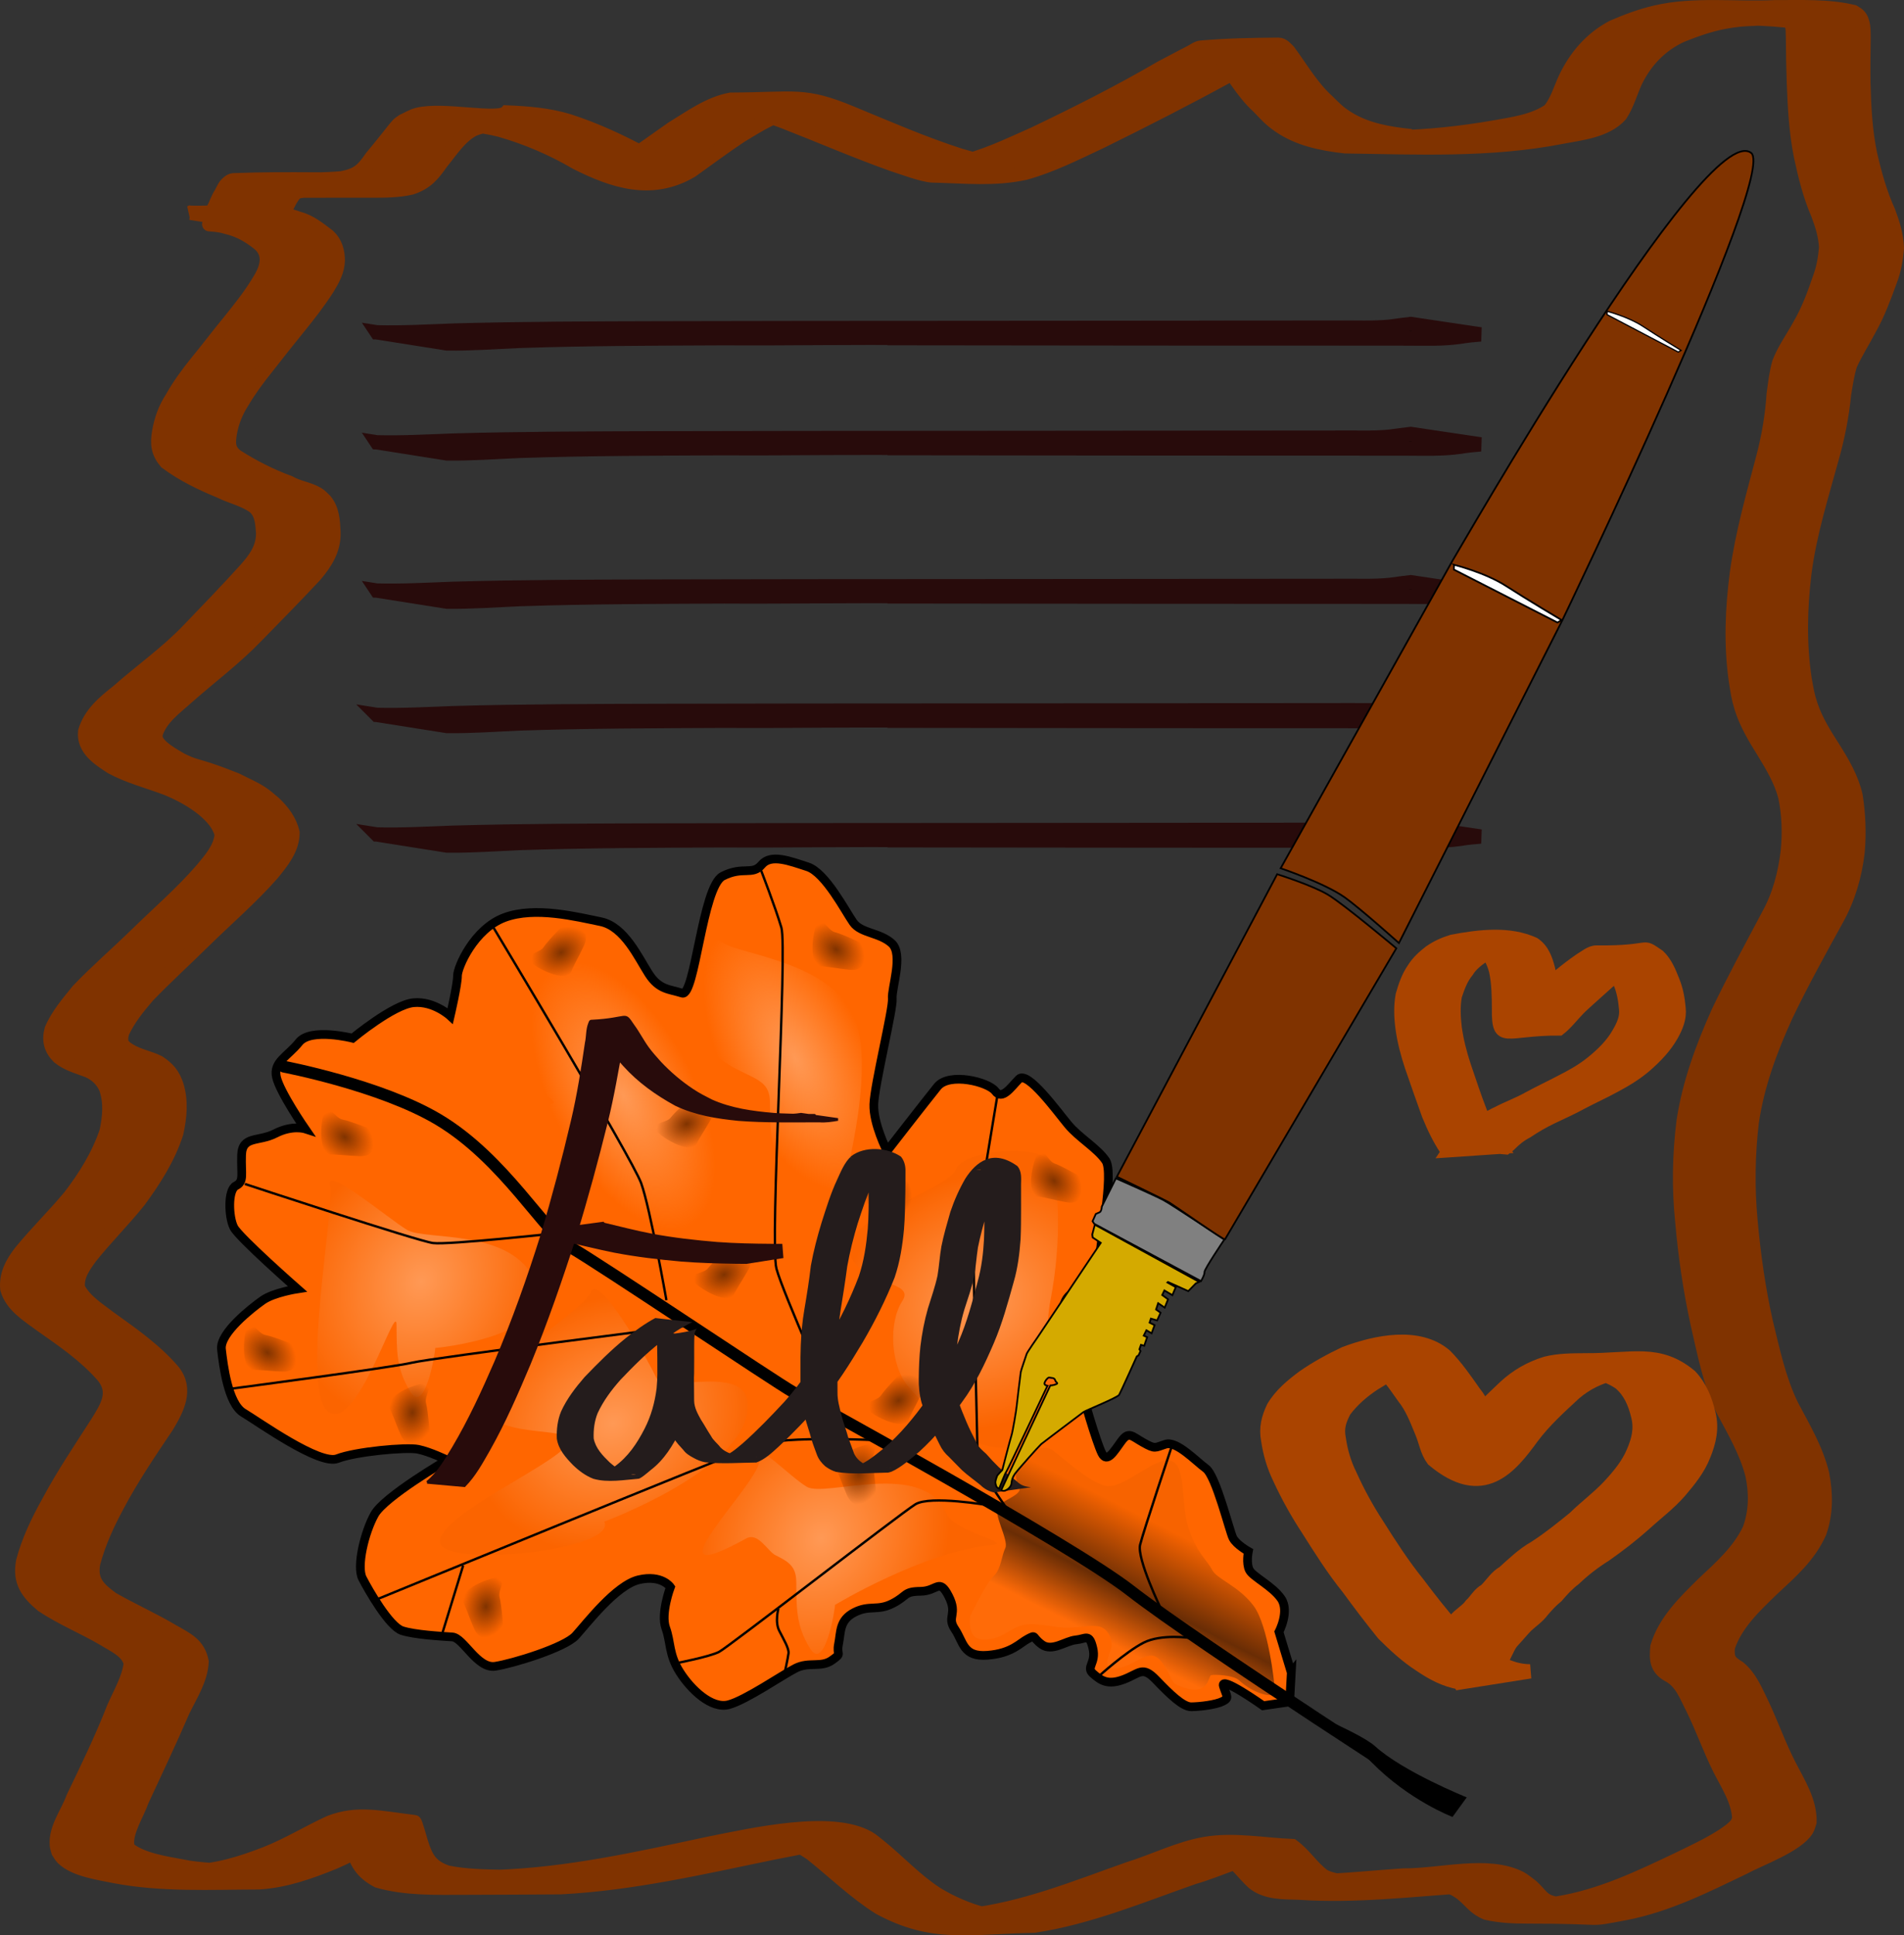 <?xml version="1.0" encoding="UTF-8" standalone="no"?>
<!-- Created with Inkscape (http://www.inkscape.org/) -->

<svg
   xmlns:dc="http://purl.org/dc/elements/1.1/"
   xmlns:cc="http://creativecommons.org/ns#"
   xmlns:rdf="http://www.w3.org/1999/02/22-rdf-syntax-ns#"
   xmlns:svg="http://www.w3.org/2000/svg"
   xmlns="http://www.w3.org/2000/svg"
   xmlns:xlink="http://www.w3.org/1999/xlink"
   xmlns:sodipodi="http://sodipodi.sourceforge.net/DTD/sodipodi-0.dtd"
   xmlns:inkscape="http://www.inkscape.org/namespaces/inkscape"
   width="705.539"
   height="716.965"
   id="svg3742"
   version="1.1"
   inkscape:version="0.47 r22583"
   sodipodi:docname="Pen.svg">
  <rect width="100%" height="100%" fill="#333333" stroke="none"/>
  <defs
     id="defs3744">
    <inkscape:perspective
       sodipodi:type="inkscape:persp3d"
       inkscape:vp_x="0 : 526.18109 : 1"
       inkscape:vp_y="0 : 1000 : 0"
       inkscape:vp_z="744.09448 : 526.18109 : 1"
       inkscape:persp3d-origin="372.04724 : 350.78739 : 1"
       id="perspective3750" />
    <inkscape:perspective
       id="perspective3760"
       inkscape:persp3d-origin="0.5 : 0.33333333 : 1"
       inkscape:vp_z="1 : 0.5 : 1"
       inkscape:vp_y="0 : 1000 : 0"
       inkscape:vp_x="0 : 0.5 : 1"
       sodipodi:type="inkscape:persp3d" />
    <inkscape:perspective
       id="perspective4215"
       inkscape:persp3d-origin="0.5 : 0.33333333 : 1"
       inkscape:vp_z="1 : 0.5 : 1"
       inkscape:vp_y="0 : 1000 : 0"
       inkscape:vp_x="0 : 0.5 : 1"
       sodipodi:type="inkscape:persp3d" />
    <radialGradient
       inkscape:collect="always"
       xlink:href="#linearGradient3665"
       id="radialGradient3719"
       gradientUnits="userSpaceOnUse"
       gradientTransform="matrix(1.003,-0.015,0.018,1.183,143.834,-594.524)"
       cx="222.277"
       cy="752.807"
       fx="222.277"
       fy="752.807"
       r="52.299" />
    <linearGradient
       id="linearGradient3665">
      <stop
         style="stop-color:#ff9955;stop-opacity:1;"
         offset="0"
         id="stop3667" />
      <stop
         style="stop-color:#fb6400;stop-opacity:1;"
         offset="1"
         id="stop3669" />
    </linearGradient>
    <radialGradient
       inkscape:collect="always"
       xlink:href="#linearGradient3665"
       id="radialGradient3715"
       gradientUnits="userSpaceOnUse"
       gradientTransform="matrix(0.819,-0.579,0.683,0.967,-231.95,-362.801)"
       cx="222.277"
       cy="752.807"
       fx="222.277"
       fy="752.807"
       r="52.299" />
    <linearGradient
       id="linearGradient4224">
      <stop
         style="stop-color:#ff9955;stop-opacity:1;"
         offset="0"
         id="stop4226" />
      <stop
         style="stop-color:#fb6400;stop-opacity:1;"
         offset="1"
         id="stop4228" />
    </linearGradient>
    <linearGradient
       inkscape:collect="always"
       xlink:href="#linearGradient3735"
       id="linearGradient3741"
       x1="463.9"
       y1="658.142"
       x2="495.666"
       y2="701.928"
       gradientUnits="userSpaceOnUse" />
    <linearGradient
       id="linearGradient3735">
      <stop
         style="stop-color:#f76300;stop-opacity:1;"
         offset="0"
         id="stop3737" />
      <stop
         id="stop3743"
         offset="0.578"
         style="stop-color:#6a2d05;stop-opacity:1;" />
      <stop
         style="stop-color:#ff6b08;stop-opacity:1;"
         offset="1"
         id="stop3739" />
    </linearGradient>
    <radialGradient
       inkscape:collect="always"
       xlink:href="#linearGradient3665"
       id="radialGradient3723"
       gradientUnits="userSpaceOnUse"
       gradientTransform="matrix(0.819,-0.579,0.683,0.967,-406.558,-261.467)"
       cx="222.277"
       cy="752.807"
       fx="222.277"
       fy="752.807"
       r="52.299" />
    <linearGradient
       id="linearGradient4236">
      <stop
         style="stop-color:#ff9955;stop-opacity:1;"
         offset="0"
         id="stop4238" />
      <stop
         style="stop-color:#fb6400;stop-opacity:1;"
         offset="1"
         id="stop4240" />
    </linearGradient>
    <radialGradient
       inkscape:collect="always"
       xlink:href="#linearGradient3701"
       id="radialGradient3711"
       gradientUnits="userSpaceOnUse"
       gradientTransform="matrix(1,0,0,0.489,-24.713,125.628)"
       cx="283.324"
       cy="204.092"
       fx="283.324"
       fy="204.092"
       r="61.899" />
    <linearGradient
       inkscape:collect="always"
       id="linearGradient3701">
      <stop
         style="stop-color:#ff9955;stop-opacity:1;"
         offset="0"
         id="stop3703" />
      <stop
         style="stop-color:#ff9955;stop-opacity:0;"
         offset="1"
         id="stop3705" />
    </linearGradient>
    <radialGradient
       inkscape:collect="always"
       xlink:href="#linearGradient3701"
       id="radialGradient3707"
       cx="283.324"
       cy="204.092"
       fx="283.324"
       fy="204.092"
       r="61.899"
       gradientTransform="matrix(1,0,0,0.489,-5.517,53.301)"
       gradientUnits="userSpaceOnUse" />
    <radialGradient
       inkscape:collect="always"
       xlink:href="#linearGradient3665"
       id="radialGradient3675"
       gradientUnits="userSpaceOnUse"
       gradientTransform="matrix(1.002,-0.028,0.033,1.183,157.754,-753.83)"
       cx="222.277"
       cy="752.807"
       fx="222.277"
       fy="752.807"
       r="52.299" />
    <linearGradient
       id="linearGradient4254">
      <stop
         style="stop-color:#ff9955;stop-opacity:1;"
         offset="0"
         id="stop4256" />
      <stop
         style="stop-color:#fb6400;stop-opacity:1;"
         offset="1"
         id="stop4258" />
    </linearGradient>
    <radialGradient
       inkscape:collect="always"
       xlink:href="#linearGradient3747"
       id="radialGradient3753"
       cx="304.456"
       cy="697.023"
       fx="304.456"
       fy="697.023"
       r="10.036"
       gradientTransform="matrix(1,0,0,1.326,0,-226.98)"
       gradientUnits="userSpaceOnUse" />
    <linearGradient
       id="linearGradient3747">
      <stop
         style="stop-color:#803300;stop-opacity:1;"
         offset="0"
         id="stop3749" />
      <stop
         style="stop-color:#803300;stop-opacity:0;"
         offset="1"
         id="stop3751" />
    </linearGradient>
    <radialGradient
       inkscape:collect="always"
       xlink:href="#linearGradient3747"
       id="radialGradient3757"
       gradientUnits="userSpaceOnUse"
       gradientTransform="matrix(0.321,0.947,-1.256,0.425,1121.858,-439.768)"
       cx="304.456"
       cy="697.023"
       fx="304.456"
       fy="697.023"
       r="10.036" />
    <linearGradient
       id="linearGradient4265">
      <stop
         style="stop-color:#803300;stop-opacity:1;"
         offset="0"
         id="stop4267" />
      <stop
         style="stop-color:#803300;stop-opacity:0;"
         offset="1"
         id="stop4269" />
    </linearGradient>
    <radialGradient
       inkscape:collect="always"
       xlink:href="#linearGradient3747"
       id="radialGradient3761"
       gradientUnits="userSpaceOnUse"
       gradientTransform="matrix(0.321,0.947,-1.256,0.425,1152.055,-505.446)"
       cx="304.456"
       cy="697.023"
       fx="304.456"
       fy="697.023"
       r="10.036" />
    <linearGradient
       id="linearGradient4272">
      <stop
         style="stop-color:#803300;stop-opacity:1;"
         offset="0"
         id="stop4274" />
      <stop
         style="stop-color:#803300;stop-opacity:0;"
         offset="1"
         id="stop4276" />
    </linearGradient>
    <radialGradient
       inkscape:collect="always"
       xlink:href="#linearGradient3747"
       id="radialGradient3765"
       gradientUnits="userSpaceOnUse"
       gradientTransform="matrix(0.998,-0.07,0.093,1.322,58.492,-719.742)"
       cx="304.456"
       cy="697.023"
       fx="304.456"
       fy="697.023"
       r="10.036" />
    <linearGradient
       id="linearGradient4279">
      <stop
         style="stop-color:#803300;stop-opacity:1;"
         offset="0"
         id="stop4281" />
      <stop
         style="stop-color:#803300;stop-opacity:0;"
         offset="1"
         id="stop4283" />
    </linearGradient>
    <radialGradient
       inkscape:collect="always"
       xlink:href="#linearGradient3747"
       id="radialGradient3769"
       gradientUnits="userSpaceOnUse"
       gradientTransform="matrix(0.998,-0.07,0.093,1.322,-176.289,-678.976)"
       cx="304.456"
       cy="697.023"
       fx="304.456"
       fy="697.023"
       r="10.036" />
    <linearGradient
       id="linearGradient4286">
      <stop
         style="stop-color:#803300;stop-opacity:1;"
         offset="0"
         id="stop4288" />
      <stop
         style="stop-color:#803300;stop-opacity:0;"
         offset="1"
         id="stop4290" />
    </linearGradient>
    <radialGradient
       inkscape:collect="always"
       xlink:href="#linearGradient3747"
       id="radialGradient3773"
       gradientUnits="userSpaceOnUse"
       gradientTransform="matrix(0.453,0.892,-1.182,0.6,906.14,-350.971)"
       cx="304.456"
       cy="697.023"
       fx="304.456"
       fy="697.023"
       r="10.036" />
    <linearGradient
       id="linearGradient4293">
      <stop
         style="stop-color:#803300;stop-opacity:1;"
         offset="0"
         id="stop4295" />
      <stop
         style="stop-color:#803300;stop-opacity:0;"
         offset="1"
         id="stop4297" />
    </linearGradient>
    <radialGradient
       inkscape:collect="always"
       xlink:href="#linearGradient3747"
       id="radialGradient3777"
       gradientUnits="userSpaceOnUse"
       gradientTransform="matrix(0.453,0.892,-1.182,0.6,972.573,-280.008)"
       cx="304.456"
       cy="697.023"
       fx="304.456"
       fy="697.023"
       r="10.036" />
    <linearGradient
       id="linearGradient4300">
      <stop
         style="stop-color:#803300;stop-opacity:1;"
         offset="0"
         id="stop4302" />
      <stop
         style="stop-color:#803300;stop-opacity:0;"
         offset="1"
         id="stop4304" />
    </linearGradient>
    <radialGradient
       inkscape:collect="always"
       xlink:href="#linearGradient3747"
       id="radialGradient3781"
       gradientUnits="userSpaceOnUse"
       gradientTransform="matrix(-0.606,0.795,-1.054,-0.804,1256.601,684.97)"
       cx="304.456"
       cy="697.023"
       fx="304.456"
       fy="697.023"
       r="10.036" />
    <linearGradient
       id="linearGradient4307">
      <stop
         style="stop-color:#803300;stop-opacity:1;"
         offset="0"
         id="stop4309" />
      <stop
         style="stop-color:#803300;stop-opacity:0;"
         offset="1"
         id="stop4311" />
    </linearGradient>
    <radialGradient
       inkscape:collect="always"
       xlink:href="#linearGradient3747"
       id="radialGradient3785"
       gradientUnits="userSpaceOnUse"
       gradientTransform="matrix(-0.606,0.795,-1.054,-0.804,1366.064,527.947)"
       cx="304.456"
       cy="697.023"
       fx="304.456"
       fy="697.023"
       r="10.036" />
    <linearGradient
       id="linearGradient4314">
      <stop
         style="stop-color:#803300;stop-opacity:1;"
         offset="0"
         id="stop4316" />
      <stop
         style="stop-color:#803300;stop-opacity:0;"
         offset="1"
         id="stop4318" />
    </linearGradient>
    <radialGradient
       inkscape:collect="always"
       xlink:href="#linearGradient3747"
       id="radialGradient3789"
       gradientUnits="userSpaceOnUse"
       gradientTransform="matrix(-0.606,0.795,-1.054,-0.804,1344.172,694.784)"
       cx="304.456"
       cy="697.023"
       fx="304.456"
       fy="697.023"
       r="10.036" />
    <linearGradient
       id="linearGradient4321">
      <stop
         style="stop-color:#803300;stop-opacity:1;"
         offset="0"
         id="stop4323" />
      <stop
         style="stop-color:#803300;stop-opacity:0;"
         offset="1"
         id="stop4325" />
    </linearGradient>
    <radialGradient
       inkscape:collect="always"
       xlink:href="#linearGradient3747"
       id="radialGradient3793"
       gradientUnits="userSpaceOnUse"
       gradientTransform="matrix(1,0,0,1.326,-22.929,-717.316)"
       cx="304.456"
       cy="697.023"
       fx="304.456"
       fy="697.023"
       r="10.036" />
    <linearGradient
       id="linearGradient4328">
      <stop
         style="stop-color:#803300;stop-opacity:1;"
         offset="0"
         id="stop4330" />
      <stop
         style="stop-color:#803300;stop-opacity:0;"
         offset="1"
         id="stop4332" />
    </linearGradient>
    <radialGradient
       inkscape:collect="always"
       xlink:href="#linearGradient3747"
       id="radialGradient3797"
       gradientUnits="userSpaceOnUse"
       gradientTransform="matrix(0.396,0.918,-1.217,0.525,972.261,-528.819)"
       cx="304.456"
       cy="697.023"
       fx="304.456"
       fy="697.023"
       r="10.036" />
    <linearGradient
       id="linearGradient4335">
      <stop
         style="stop-color:#803300;stop-opacity:1;"
         offset="0"
         id="stop4337" />
      <stop
         style="stop-color:#803300;stop-opacity:0;"
         offset="1"
         id="stop4339" />
    </linearGradient>
  </defs>
  <sodipodi:namedview
     id="base"
     pagecolor="#ffffff"
     bordercolor="#666666"
     borderopacity="1.0"
     inkscape:pageopacity="0.0"
     inkscape:pageshadow="2"
     inkscape:zoom="0.56447636"
     inkscape:cx="66.716531"
     inkscape:cy="252.25278"
     inkscape:document-units="px"
     inkscape:current-layer="layer1"
     showgrid="false"
     inkscape:window-width="1280"
     inkscape:window-height="963"
     inkscape:window-x="-9"
     inkscape:window-y="-9"
     inkscape:window-maximized="1" />
  <g
     inkscape:label="Layer 1"
     inkscape:groupmode="layer"
     id="layer1"
     transform="translate(134.139,130.115)">
    <g
       id="g4620">
      <path
         d="m 5.51,-7.001 c 9.483,0.241 18.953,-0.305 28.425,-0.652 25.705,-0.713 51.424,-0.758 77.138,-0.832 35.811,-0.093 71.623,-0.11 107.434,-0.122 20.605,-0.009 41.209,-0.027 61.814,-0.046 14.332,-0.014 28.664,-0.033 42.997,-0.037 14.021,-0.006 3.696,-7.55e-4 -12.507,-0.003 -2.041,-2.25e-4 4.082,-9.65e-4 6.123,-0.002 5.642,-0.002 11.285,-0.008 16.927,-0.012 9.224,-0.007 18.449,-0.01 27.673,-0.022 6.472,-0.108 12.959,0.281 19.409,-0.375 2.556,-0.345 5.109,-0.706 7.673,-0.991 0,0 25.919,3.858 25.919,3.858 l 0,0 c -2.609,0.197 -5.209,0.472 -7.792,0.901 -6.569,0.923 -13.163,0.635 -19.784,0.634 -9.316,-0.012 -18.633,-0.014 -27.95,-0.022 -20.212,-0.013 -40.424,-0.02 -60.636,-0.016 -14.171,-0.003 -28.342,-0.024 -42.514,-0.04 -20.368,-0.024 -40.737,-0.05 -61.105,-0.066 3.805,-0.005 15.221,0.038 11.416,-0.014 -23.979,-0.329 -47.969,0.196 -71.949,0.032 -25.191,0.114 -50.389,0.161 -75.57,0.99 -9.052,0.38 -18.09,1.078 -27.155,0.953 0,0 -25.987,-4.116 -25.987,-4.116 z"
         id="path4606"
         style="fill:#000000;fill-opacity:1;stroke:#280b0b;stroke-width:5.3;stroke-linecap:round;stroke-miterlimit:4;stroke-dasharray:none" />
      <path
         style="fill:#000000;fill-opacity:1;stroke:#280b0b;stroke-width:5.3;stroke-linecap:round;stroke-miterlimit:4;stroke-dasharray:none"
         id="path4612"
         d="m 5.51,33.745 c 9.483,0.241 18.953,-0.305 28.425,-0.652 25.705,-0.713 51.424,-0.758 77.138,-0.832 35.811,-0.093 71.623,-0.11 107.434,-0.122 20.605,-0.009 41.209,-0.027 61.814,-0.046 14.332,-0.014 28.664,-0.033 42.997,-0.037 14.021,-0.006 3.696,-7.55e-4 -12.507,-0.003 -2.041,-2.25e-4 4.082,-9.65e-4 6.123,-0.002 5.642,-0.002 11.285,-0.008 16.927,-0.012 9.224,-0.007 18.449,-0.01 27.673,-0.022 6.472,-0.108 12.959,0.281 19.409,-0.375 2.556,-0.345 5.109,-0.706 7.673,-0.991 0,0 25.919,3.858 25.919,3.858 l 0,0 c -2.609,0.197 -5.209,0.472 -7.792,0.901 -6.569,0.923 -13.163,0.635 -19.784,0.634 -9.316,-0.012 -18.633,-0.014 -27.95,-0.022 -20.212,-0.013 -40.424,-0.02 -60.636,-0.016 -14.171,-0.003 -28.342,-0.024 -42.514,-0.04 -20.368,-0.024 -40.737,-0.05 -61.105,-0.066 3.805,-0.005 15.221,0.038 11.416,-0.014 -23.979,-0.329 -47.969,0.196 -71.949,0.032 -25.191,0.114 -50.389,0.161 -75.57,0.99 -9.052,0.38 -18.09,1.078 -27.155,0.953 0,0 -25.987,-4.116 -25.987,-4.116 z" />
      <path
         d="m 5.51,88.663 c 9.483,0.241 18.953,-0.305 28.425,-0.652 25.705,-0.713 51.424,-0.758 77.138,-0.832 35.811,-0.093 71.623,-0.11 107.434,-0.122 20.605,-0.009 41.209,-0.027 61.814,-0.046 14.332,-0.014 28.664,-0.033 42.997,-0.037 14.021,-0.006 3.696,-7.55e-4 -12.507,-0.003 -2.041,-2.25e-4 4.082,-9.65e-4 6.123,-0.002 5.642,-0.002 11.285,-0.008 16.927,-0.012 9.224,-0.007 18.449,-0.01 27.673,-0.022 6.472,-0.108 12.959,0.281 19.409,-0.375 2.556,-0.345 5.109,-0.706 7.673,-0.991 0,0 25.919,3.858 25.919,3.858 l 0,0 c -2.609,0.197 -5.209,0.472 -7.792,0.901 -6.569,0.923 -13.163,0.635 -19.784,0.634 -9.316,-0.012 -18.633,-0.014 -27.95,-0.022 -20.212,-0.013 -40.424,-0.02 -60.636,-0.016 -14.171,-0.003 -28.342,-0.024 -42.514,-0.04 -20.368,-0.024 -40.737,-0.05 -61.105,-0.066 3.805,-0.005 15.221,0.038 11.416,-0.014 -23.979,-0.329 -47.969,0.196 -71.949,0.032 -25.191,0.114 -50.389,0.161 -75.57,0.99 -9.052,0.38 -18.09,1.078 -27.155,0.953 0,0 -25.987,-4.116 -25.987,-4.116 z"
         id="path4614"
         style="fill:#000000;fill-opacity:1;stroke:#280b0b;stroke-width:5.3;stroke-linecap:round;stroke-miterlimit:4;stroke-dasharray:none" />
      <path
         style="fill:#000000;fill-opacity:1;stroke:#280b0b;stroke-width:5.3;stroke-linecap:round;stroke-miterlimit:4;stroke-dasharray:none"
         id="path4616"
         d="m 5.51,134.724 c 9.483,0.241 18.953,-0.305 28.425,-0.652 25.705,-0.713 51.424,-0.758 77.138,-0.832 35.811,-0.093 71.623,-0.11 107.434,-0.122 20.605,-0.009 41.209,-0.027 61.814,-0.046 14.332,-0.014 28.664,-0.034 42.997,-0.037 14.021,-0.006 3.696,-7.6e-4 -12.507,-0.002 -2.041,-2.3e-4 4.082,-9.7e-4 6.123,-0.002 5.642,-0.002 11.285,-0.008 16.927,-0.012 9.224,-0.007 18.449,-0.01 27.673,-0.022 6.472,-0.108 12.959,0.281 19.409,-0.375 2.556,-0.345 5.109,-0.706 7.673,-0.991 0,0 25.919,3.858 25.919,3.858 l 0,0 c -2.609,0.197 -5.209,0.472 -7.792,0.901 -6.569,0.923 -13.163,0.635 -19.784,0.634 -9.316,-0.012 -18.633,-0.015 -27.95,-0.022 -20.212,-0.013 -40.424,-0.021 -60.636,-0.016 -14.171,-0.003 -28.342,-0.024 -42.514,-0.04 -20.368,-0.024 -40.737,-0.05 -61.105,-0.066 3.805,-0.005 15.221,0.038 11.416,-0.014 -23.979,-0.329 -47.969,0.196 -71.949,0.032 -25.191,0.114 -50.389,0.161 -75.57,0.99 -9.052,0.38 -18.09,1.078 -27.155,0.953 0,0 -25.987,-4.116 -25.987,-4.116 z" />
      <path
         d="m 5.51,179.013 c 9.483,0.241 18.953,-0.305 28.425,-0.652 25.705,-0.713 51.424,-0.758 77.138,-0.832 35.811,-0.093 71.623,-0.11 107.434,-0.122 20.605,-0.009 41.209,-0.027 61.814,-0.046 14.332,-0.014 28.664,-0.034 42.997,-0.037 14.021,-0.006 3.696,-7.6e-4 -12.507,-0.002 -2.041,-2.3e-4 4.082,-9.7e-4 6.123,-0.002 5.642,-0.002 11.285,-0.008 16.927,-0.012 9.224,-0.007 18.449,-0.01 27.673,-0.022 6.472,-0.108 12.959,0.281 19.409,-0.375 2.556,-0.345 5.109,-0.706 7.673,-0.991 0,0 25.919,3.858 25.919,3.858 l 0,0 c -2.609,0.197 -5.209,0.472 -7.792,0.901 -6.569,0.923 -13.163,0.635 -19.784,0.634 -9.316,-0.012 -18.633,-0.015 -27.95,-0.022 -20.212,-0.013 -40.424,-0.021 -60.636,-0.016 -14.171,-0.003 -28.342,-0.024 -42.514,-0.04 -20.368,-0.024 -40.737,-0.05 -61.105,-0.066 3.805,-0.005 15.221,0.038 11.416,-0.014 -23.979,-0.329 -47.969,0.196 -71.949,0.032 -25.191,0.114 -50.389,0.161 -75.57,0.99 -9.052,0.38 -18.09,1.078 -27.155,0.953 0,0 -25.987,-4.116 -25.987,-4.116 z"
         id="path4618"
         style="fill:#000000;fill-opacity:1;stroke:#280b0b;stroke-width:5.3;stroke-linecap:round;stroke-miterlimit:4;stroke-dasharray:none" />
    </g>
    <g
       id="g3648"
       transform="matrix(0.398,0.776,-0.776,0.398,168.854,-14.579)">
      <path
         id="path2830"
         d="m 606.135,84.719 -17.776,-3.232 c 0,0 -5.656,-8.08 -12.12,-7.272 -6.464,0.808 -13.736,6.464 -16.968,6.464 -3.232,0 -7.272,-3.232 -7.272,-3.232 0,0 -4.848,3.232 -8.08,3.232 -3.232,0 -26.664,-5.656 -31.512,-3.232 -4.848,2.424 -16.16,5.656 -16.968,10.504 -0.808,4.848 0,4.848 -4.848,8.08 -4.848,3.232 -7.272,3.232 -4.848,8.08 2.424,4.848 5.656,9.696 0.808,9.696 -4.848,0 -26.664,-4.04 -31.512,-5.656 -4.848,-1.616 -29.896,-7.272 -29.896,-7.272 0,0 -4.848,-2.424 -4.848,-7.272 0,-4.848 -4.04,-15.352 -8.08,-16.968 -4.04,-1.616 -29.088,-21.816 -35.552,-21.008 -6.464,0.808 -13.736,5.656 -21.008,7.272 -7.272,1.616 -28.28,4.848 -26.664,9.696 1.616,4.848 4.848,10.504 0,11.312 -4.848,0.808 -16.16,13.736 -12.928,21.008 3.232,7.272 14.544,31.512 14.544,31.512 0,0 -12.928,0 -20.2,-4.04 -7.272,-4.04 -32.32,-25.856 -36.36,-27.472 -4.04,-1.616 -14.544,-12.928 -21.008,-10.504 -6.464,2.424 -9.696,9.696 -15.352,10.504 -5.656,0.808 -24.24,0.808 -29.896,6.464 -5.656,5.656 -12.12,11.312 -9.696,16.968 2.424,5.656 -3.232,7.272 -3.232,16.968 0,9.696 40.4,33.936 36.36,37.976 -4.04,4.04 -5.656,8.08 -13.736,8.888 -8.08,0.808 -22.624,0 -29.088,8.08 -6.464,8.08 -18.584,21.816 -20.2,35.552 -1.616,13.736 9.696,27.472 12.928,29.088 3.232,1.616 13.736,10.504 13.736,10.504 0,0 -8.888,3.232 -12.12,11.312 -3.232,8.08 1.616,29.896 1.616,29.896 0,0 -12.12,13.736 -8.888,21.008 3.232,7.272 2.424,13.736 8.888,15.352 6.464,1.616 25.048,-0.808 25.048,-0.808 0,0 -4.04,4.04 -4.04,12.12 0,8.08 -5.656,12.928 1.616,16.968 7.272,4.04 10.504,4.04 10.504,8.08 0,4.04 10.504,8.888 15.352,8.888 4.848,0 35.552,-12.12 35.552,-12.12 0,0 -3.232,9.696 -2.424,15.352 0.808,5.656 4.04,22.624 10.504,25.048 6.464,2.424 21.816,8.08 28.28,4.04 6.464,-4.04 34.744,-18.584 35.552,-26.664 0.808,-8.08 8.888,-28.28 12.12,-32.32 3.232,-4.04 9.696,-8.888 9.696,-8.888 0,0 1.616,30.704 6.464,37.976 4.848,7.272 16.16,16.968 21.816,16.968 5.656,0 23.432,-0.808 27.472,-4.848 4.04,-4.04 9.696,-13.736 12.12,-17.776 2.424,-4.04 16.968,-3.232 19.392,-10.504 2.424,-7.272 6.464,-29.896 4.04,-36.36 -2.424,-6.464 -11.312,-25.048 -8.888,-34.744 2.424,-9.696 8.888,-10.504 8.888,-10.504 0,0 8.08,8.888 14.544,9.696 6.464,0.808 10.504,4.04 19.392,3.232 8.888,-0.808 20.2,-4.848 21.816,-12.12 1.616,-7.272 -0.808,-25.856 -0.808,-32.32 0,-6.464 4.848,-9.696 4.04,-15.352 -0.808,-5.656 -0.808,-2.424 -4.848,-5.656 -4.04,-3.232 -8.888,-4.848 -8.888,-12.12 0,-7.272 4.04,-8.888 4.04,-16.16 0,-7.272 -2.424,-6.464 0.808,-12.928 3.232,-6.464 -1.616,-9.696 7.272,-9.696 8.888,0 7.272,4.848 13.736,4.04 6.464,-0.808 12.12,2.424 16.16,-7.272 4.04,-9.696 1.616,-14.544 1.616,-18.584 0,-4.04 0,-1.616 4.848,-4.04 4.848,-2.424 3.232,-9.696 4.848,-13.736 1.616,-4.04 0,-6.464 6.464,-4.848 6.464,1.616 5.656,6.464 9.696,4.848 4.04,-1.616 7.272,-3.232 8.08,-10.504 0.808,-7.272 -1.616,-9.696 6.464,-12.12 8.08,-2.424 15.352,-4.848 16.968,-8.08 1.616,-3.232 4.04,-9.696 4.04,-12.928 0,-3.232 -0.808,-2.424 -5.656,-3.232 -4.848,-0.808 15.157,-11.212 15.157,-11.212 l 3.698,-10.769 -10.775,-6.299 z"
         style="fill:#ff6600;stroke:#000000;stroke-width:3.7;stroke-linecap:butt;stroke-linejoin:miter;stroke-miterlimit:4;stroke-opacity:1;stroke-dasharray:none"
         sodipodi:nodetypes="ccsscssssssscssssssscsssssssssssscscsscsssscssssscssssssscssssssssssssssssssssssccc" />
      <path
         id="path3717"
         d="m 415.878,315.189 c 0,0 6.978,-58.751 -12.651,-74.519 -19.629,-15.768 -22.946,27.36 -32.047,26.983 -9.101,-0.377 -50.783,1.558 -44.701,8.058 6.082,6.5 8.328,60.367 23.301,62.421 14.973,2.054 24.555,-33.192 29.799,-23.756 5.243,9.436 1.785,61.004 11.893,66.749 10.108,5.745 38.026,-65.193 24.408,-65.938 z"
         style="fill:url(#radialGradient3719);fill-opacity:1;stroke:none"
         sodipodi:nodetypes="cssssssc" />
      <path
         sodipodi:nodetypes="cssssssssc"
         style="fill:url(#radialGradient3715);fill-opacity:1;stroke:none"
         d="m 492.08,244.104 c 0,0 -3.076,-43.71 7.852,-71.161 3.309,-8.312 -12.436,11.958 -20.719,11.321 -25.104,-1.931 -29.491,42.755 -37.215,47.582 -7.724,4.828 -28.539,10.545 -19.849,12.476 8.69,1.931 29.194,72.676 27.589,20.551 -0.183,-5.95 9.002,-5.624 12.093,-7.942 4.756,-3.566 8.125,-5.605 13.977,-2.679 9.655,4.828 16.414,8.69 28.001,7.724 11.586,-0.966 -9.797,-16.907 -11.728,-17.873 z"
         id="path3713" />
      <path
         style="fill:url(#linearGradient3741);fill-opacity:1;stroke:none"
         d="m 555.246,639.797 c 0,0 -23.78,-9.437 -34.349,-7.549 -10.569,1.887 -16.986,8.682 -21.515,8.682 -4.53,0 -9.814,2.642 -20.76,0.755 -10.946,-1.887 -24.158,-11.701 -28.687,-6.039 -4.53,5.662 2.265,24.158 -3.397,29.819 -5.662,5.662 -17.741,9.814 -23.025,12.456 -5.284,2.642 -3.02,9.437 -3.02,13.211 0,3.775 6.794,7.172 10.191,6.794 3.397,-0.377 1.887,7.549 3.02,11.324 1.132,3.775 15.098,2.642 17.363,5.662 2.265,3.02 7.172,5.662 8.304,9.814 1.132,4.152 10.569,16.608 10.569,16.608 0,0 7.549,5.662 10.946,0.377 3.397,-5.284 2.265,-9.437 2.265,-15.476 0,-6.039 5.284,-11.701 8.682,-16.986 3.397,-5.284 4.53,-11.701 7.172,-14.721 2.642,-3.02 7.549,-2.265 9.814,-0.755 2.265,1.51 6.794,9.437 9.437,1.887 2.642,-7.549 -2.265,-16.231 6.039,-17.741 8.304,-1.51 8.996,1.146 12.834,-2.265 10.191,-9.059 1.51,-12.456 1.887,-13.966 0.377,-1.51 4.322,-8.368 7.172,-9.437 9.059,-3.397 12.963,-9.467 12.456,-11.324 -1.132,-4.152 -2.642,-0.755 -3.397,-1.132 z"
         id="path3725"
         transform="translate(52.563,-546.2)"
         sodipodi:nodetypes="cssssssssssscsssssssssssc" />
      <path
         sodipodi:nodetypes="cssssssc"
         style="fill:url(#radialGradient3723);fill-opacity:1;stroke:none"
         d="m 317.472,345.438 c 0,0 19.665,-48.767 -5.439,-50.698 -25.104,-1.931 -36.918,33.613 -44.642,38.441 -7.724,4.828 -40.537,18.543 -31.847,20.474 8.69,1.931 71.777,51.306 85.294,44.547 13.518,-6.759 -29.293,-47.444 -19.638,-42.616 9.655,4.828 16.414,8.69 28.001,7.724 11.586,-0.966 -9.797,-16.907 -11.728,-17.873 z"
         id="path3721" />
      <path
         id="path3606"
         d="m 297.517,277.544 c 0,0 -16.419,42.934 -20.132,48.362 -3.714,5.428 -58.848,59.705 -58.848,59.705"
         style="fill:none;stroke:#000000;stroke-width:1px;stroke-linecap:butt;stroke-linejoin:miter;stroke-opacity:1"
         sodipodi:nodetypes="csc" />
      <path
         id="path3709"
         d="m 338.595,210.656 c 0,0 -17.128,-25.481 -42.232,-27.412 -25.104,-1.931 -87.659,21.362 -95.384,26.189 -7.724,4.828 -15.506,45.65 -6.816,47.581 8.69,1.931 36.354,3.885 49.871,-2.874 13.518,-6.759 -13.295,19.974 -3.64,24.802 9.655,4.828 52.408,-26.733 63.995,-27.699 11.586,-0.966 67.56,-62.476 34.206,-40.588 z"
         style="fill:url(#radialGradient3711);fill-opacity:1;stroke:none"
         sodipodi:nodetypes="cssssssc" />
      <path
         id="path3608"
         d="m 344.231,248.775 c 0,0 -37.994,-11.712 -49.135,-13.141 -11.141,-1.428 -125.123,6.285 -125.123,6.285"
         style="fill:none;stroke:#000000;stroke-width:1px;stroke-linecap:butt;stroke-linejoin:miter;stroke-opacity:1" />
      <path
         id="path3610"
         d="m 358.763,243.263 c 0,0 -38.242,105.495 -40.242,113.78 -2,8.284 -25.139,73.131 -25.139,73.131"
         style="fill:none;stroke:#000000;stroke-width:1px;stroke-linecap:butt;stroke-linejoin:miter;stroke-opacity:1"
         sodipodi:nodetypes="csc" />
      <path
         id="path3612"
         d="m 438.638,195.158 c 0,0 -20.418,35.048 -22.132,47.617 -1.714,12.569 -15.426,174.258 -15.426,174.258"
         style="fill:none;stroke:#000000;stroke-width:1px;stroke-linecap:butt;stroke-linejoin:miter;stroke-opacity:1"
         sodipodi:nodetypes="csc" />
      <path
         id="path3614"
         d="m 405.079,377.04 21.711,21.14"
         style="fill:none;stroke:#000000;stroke-width:1px;stroke-linecap:butt;stroke-linejoin:miter;stroke-opacity:1" />
      <path
         style="fill:url(#radialGradient3707);fill-opacity:1;stroke:none"
         d="m 339.508,163.467 c 0,0 -40.553,-38.622 -65.657,-40.553 -25.104,-1.931 -45.38,29.932 -53.105,34.759 -7.724,4.828 -5.793,9.655 2.897,11.586 8.69,1.931 26.07,19.311 39.587,12.552 13.518,-6.759 16.414,-15.449 26.07,-10.621 9.655,4.828 16.414,8.69 28.001,7.724 11.586,-0.966 24.138,-14.483 22.207,-15.449 z"
         id="path3663" />
      <path
         id="path3616"
         d="m 417.648,206.21 c 0,0 -53.134,-2.857 -63.99,-5.142 -10.855,-2.285 -118.838,-66.275 -127.98,-67.989 -9.141,-1.714 -25.71,-3.428 -25.71,-3.428"
         style="fill:none;stroke:#000000;stroke-width:1px;stroke-linecap:butt;stroke-linejoin:miter;stroke-opacity:1" />
      <path
         id="path3673"
         d="m 457.897,116.626 c 0,0 -19.614,2.294 -39.434,-13.234 -19.82,-15.528 -42.803,-26.095 -51.908,-26.361 -9.105,-0.266 -21.734,30.66 -15.574,37.086 6.161,6.426 -3.869,54.522 11.128,56.394 14.997,1.872 22.828,-20.11 28.186,-10.738 5.358,9.372 21.958,17.002 33.27,14.315 70.701,-16.795 35.403,-55.588 34.332,-57.462 z"
         style="fill:url(#radialGradient3675);fill-opacity:1;stroke:none"
         sodipodi:nodetypes="cssssssc" />
      <path
         id="path3618"
         d="m 492.494,159.931 c 0,0 -24.568,3.999 -28.567,1.714 -3.999,-2.285 -76.559,-36.566 -83.987,-41.708 -7.427,-5.142 -49.706,-36.566 -49.706,-36.566"
         style="fill:none;stroke:#000000;stroke-width:1px;stroke-linecap:butt;stroke-linejoin:miter;stroke-opacity:1" />
      <path
         id="path3620"
         d="m 484.27,166.629 c 0,0 -15.201,20.155 -14.63,27.583 0.571,7.427 17.711,98.27 17.711,102.841 0,4.571 -3.999,18.283 -3.999,18.283"
         style="fill:none;stroke:#000000;stroke-width:1px;stroke-linecap:butt;stroke-linejoin:miter;stroke-opacity:1"
         sodipodi:nodetypes="cssc" />
      <path
         id="path3624"
         d="m 482.495,266.2 c 0,0 4.285,3.999 8.57,3.999 4.285,0 8.57,-0.286 10.284,0.857 1.714,1.143 6.856,5.428 6.856,5.428"
         style="fill:none;stroke:#000000;stroke-width:1px;stroke-linecap:butt;stroke-linejoin:miter;stroke-opacity:1" />
      <path
         id="path3626"
         d="m 557.055,121.652 c 0,0 -23.996,-0.571 -28.567,-4.571 -4.571,-3.999 -31.424,-31.424 -31.424,-31.424"
         style="fill:none;stroke:#000000;stroke-width:1px;stroke-linecap:butt;stroke-linejoin:miter;stroke-opacity:1" />
      <path
         id="path3628"
         d="m 573.624,115.938 c 0,0 -7.427,10.284 -7.427,18.854 0,8.57 3.999,23.425 3.999,23.425"
         style="fill:none;stroke:#000000;stroke-width:1px;stroke-linecap:butt;stroke-linejoin:miter;stroke-opacity:1" />
      <path
         sodipodi:nodetypes="cssssc"
         id="path3604"
         d="m 687.32,50.234 c 0,0 -109.518,63.655 -143.406,79.416 -29.052,13.512 -133.693,84.558 -140.549,89.129 -6.856,4.571 -87.415,49.135 -97.699,55.991 -10.284,6.856 -46.226,7.825 -74.018,25.241 -24.164,15.143 -49.871,48.125 -49.871,48.125"
         style="fill:none;stroke:#000000;stroke-width:5;stroke-linecap:round;stroke-linejoin:miter;stroke-miterlimit:4;stroke-opacity:1;stroke-dasharray:none" />
      <path
         style="fill:url(#radialGradient3753);fill-opacity:1;stroke:none"
         d="m 294.42,686.98 c 0,0 3.02,12.079 4.53,15.098 1.51,3.02 -3.02,10.569 3.775,7.549 6.794,-3.02 13.589,-9.059 11.324,-12.079 -2.265,-3.02 -3.775,-6.039 -6.794,-10.569 -3.02,-4.53 -6.794,-3.02 -6.794,-3.02 l -6.039,3.02 z"
         id="path3745"
         transform="translate(41.239,-475.237)" />
      <path
         id="path3755"
         d="m 350.482,132.058 c 0,0 -10.474,6.732 -12.85,9.13 -2.376,2.398 -10.979,0.527 -5.941,5.995 5.038,5.468 12.937,9.968 15.071,6.855 2.134,-3.113 4.511,-5.511 7.834,-9.823 3.323,-4.312 0.683,-7.404 0.683,-7.404 l -4.796,-4.753 z"
         style="fill:url(#radialGradient3757);fill-opacity:1;stroke:none" />
      <path
         style="fill:url(#radialGradient3761);fill-opacity:1;stroke:none"
         d="m 380.679,66.38 c 0,0 -10.474,6.732 -12.85,9.13 -2.376,2.398 -10.979,0.527 -5.941,5.995 5.038,5.468 12.937,9.968 15.071,6.855 2.134,-3.113 4.511,-5.511 7.834,-9.823 3.323,-4.312 0.683,-7.404 0.683,-7.404 l -4.796,-4.753 z"
         id="path3759" />
      <path
         id="path3763"
         d="m 416.209,171.35 c 0,0 3.858,11.838 5.576,14.744 1.718,2.907 -2.272,10.754 4.294,7.266 6.566,-3.488 12.921,-9.989 10.45,-12.842 -2.471,-2.854 -4.188,-5.76 -7.518,-10.067 -3.33,-4.307 -6.989,-2.536 -6.989,-2.536 l -5.813,3.435 z"
         style="fill:url(#radialGradient3765);fill-opacity:1;stroke:none" />
      <path
         style="fill:url(#radialGradient3769);fill-opacity:1;stroke:none"
         d="m 181.428,212.116 c 0,0 3.858,11.838 5.576,14.744 1.718,2.907 -2.272,10.754 4.294,7.266 6.566,-3.488 12.921,-9.989 10.45,-12.842 -2.471,-2.854 -4.188,-5.76 -7.518,-10.067 -3.33,-4.307 -6.989,-2.536 -6.989,-2.536 l -5.813,3.435 z"
         id="path3767" />
      <path
         id="path3771"
         d="m 224.526,325.349 c 0,0 -9.403,8.161 -11.411,10.875 -2.009,2.713 -10.791,2.093 -5.022,6.784 5.769,4.691 14.23,8.014 15.897,4.628 1.667,-3.387 3.676,-6.1 6.347,-10.843 2.671,-4.743 -0.384,-7.425 -0.384,-7.425 l -5.427,-4.018 z"
         style="fill:url(#radialGradient3773);fill-opacity:1;stroke:none" />
      <path
         style="fill:url(#radialGradient3777);fill-opacity:1;stroke:none"
         d="m 290.959,396.312 c 0,0 -9.403,8.161 -11.411,10.875 -2.009,2.713 -10.791,2.093 -5.022,6.784 5.769,4.691 14.23,8.014 15.897,4.628 1.667,-3.387 3.676,-6.1 6.347,-10.843 2.671,-4.743 -0.384,-7.425 -0.384,-7.425 l -5.427,-4.018 z"
         id="path3775" />
      <path
         id="path3779"
         d="m 351.222,365.133 c 0,0 -11.437,-4.92 -14.754,-5.549 -3.317,-0.63 -6.576,-8.808 -8.292,-1.574 -1.717,7.234 -1.032,16.299 2.743,16.328 3.775,0.029 7.091,0.659 12.524,1.003 5.433,0.344 6.52,-3.573 6.52,-3.573 l 1.259,-6.634 z"
         style="fill:url(#radialGradient3781);fill-opacity:1;stroke:none" />
      <path
         style="fill:url(#radialGradient3785);fill-opacity:1;stroke:none"
         d="m 460.686,208.109 c 0,0 -11.437,-4.92 -14.754,-5.549 -3.317,-0.63 -6.576,-8.808 -8.292,-1.574 -1.717,7.234 -1.032,16.299 2.743,16.328 3.775,0.029 7.091,0.659 12.524,1.003 5.433,0.344 6.52,-3.573 6.52,-3.573 l 1.259,-6.634 z"
         id="path3783" />
      <path
         id="path3787"
         d="m 438.793,374.947 c 0,0 -11.437,-4.92 -14.754,-5.549 -3.317,-0.63 -6.576,-8.808 -8.292,-1.574 -1.717,7.234 -1.032,16.299 2.743,16.328 3.775,0.029 7.091,0.659 12.524,1.003 5.433,0.344 6.52,-3.573 6.52,-3.573 l 1.259,-6.634 z"
         style="fill:url(#radialGradient3789);fill-opacity:1;stroke:none" />
      <path
         id="path3791"
         d="m 271.491,196.644 c 0,0 3.02,12.079 4.53,15.098 1.51,3.02 -3.02,10.569 3.775,7.549 6.794,-3.02 13.589,-9.059 11.324,-12.079 -2.265,-3.02 -3.775,-6.039 -6.794,-10.569 -3.02,-4.53 -6.794,-3.02 -6.794,-3.02 l -6.039,3.02 z"
         style="fill:url(#radialGradient3793);fill-opacity:1;stroke:none" />
      <path
         style="fill:url(#radialGradient3797);fill-opacity:1;stroke:none"
         d="m 249.78,103.657 c 0,0 -9.893,7.559 -12.068,10.142 -2.174,2.583 -10.9,1.415 -5.436,6.457 5.465,5.042 13.702,8.887 15.577,5.611 1.875,-3.276 4.049,-5.859 7.012,-10.426 2.962,-4.567 0.08,-7.435 0.08,-7.435 l -5.166,-4.348 z"
         id="path3795" />
      <path
         style="fill:#000000;stroke:none"
         d="m 313.293,488.435 c 0,0 11.324,19.628 14.344,42.276 3.02,22.648 13.589,39.256 13.589,39.256 l 9.814,-3.02 c 0,0 -15.098,-24.912 -18.118,-40.766 -1.707,-8.961 -19.628,-38.501 -19.628,-37.746 z"
         id="path3799"
         transform="matrix(-0.169,-0.986,0.986,-0.169,187.639,484.513)"
         sodipodi:nodetypes="csccsc" />
    </g>
    <g
       id="g3860"
       transform="translate(-99.711,-95.983)">
      <path
         transform="translate(71.497,-11.37)"
         d="m 116.758,432.634 c 6.173,1.476 12.308,3.063 18.544,4.264 8.05,1.495 16.201,2.413 24.357,3.088 6.735,0.494 13.488,0.625 20.239,0.678 2.822,0.008 1.466,0.007 4.068,0.004 0,0 -13.444,2.125 -13.444,2.125 l 0,0 c -2.514,-0.018 -1.203,-0.007 -3.934,-0.037 -6.657,-0.105 -13.316,-0.291 -19.955,-0.822 -8.171,-0.732 -16.332,-1.686 -24.395,-3.227 -6.415,-1.287 -12.748,-2.92 -19.154,-4.251 0,0 13.673,-1.824 13.673,-1.824 z"
         id="path3846"
         style="fill:#280b0b;fill-opacity:1;stroke:#280b0b;stroke-width:5.3;stroke-linecap:round;stroke-miterlimit:4;stroke-dasharray:none" />
      <path
         d="m 123.873,515.007 c 4.224,-3.426 6.91,-8.278 9.713,-12.84 6.018,-10.143 10.946,-20.874 15.636,-31.679 6.591,-15.398 12.181,-31.187 17.191,-47.16 4.184,-13.983 7.913,-28.102 11.243,-42.312 2.231,-9.487 3.745,-19.121 5.152,-28.759 0.53,-2.312 0.305,-4.902 1.201,-7.143 0.143,-0.357 0.251,-0.942 0.634,-0.961 14.473,-0.717 11.88,-3.682 15.508,1.623 1.979,2.679 3.483,5.681 5.442,8.376 1.385,1.906 2.923,3.563 4.479,5.332 3.618,3.857 7.69,7.329 12.109,10.245 2.64,1.742 4.121,2.424 6.909,3.878 7.328,3.293 15.29,4.376 23.218,5.045 5.443,0.532 28.91,0.391 3.472,0.372 2.229,0.057 4.437,-0.024 6.638,-0.375 0,0 13.645,1.928 13.645,1.928 l 0,0 c -2.286,0.406 -4.549,0.742 -6.886,0.566 -9.979,-8.2e-4 -19.991,0.225 -29.953,-0.542 -7.967,-0.797 -15.969,-2.047 -23.25,-5.572 -7.079,-3.874 -13.672,-8.548 -19.095,-14.586 -1.922,-2.156 -2.966,-3.218 -4.651,-5.505 -1.971,-2.674 -3.527,-5.656 -5.719,-8.167 -4.371,-3.537 -1.617,-0.931 11.879,-1.378 0.252,-0.008 -0.586,-0.06 -0.743,0.136 -0.513,0.641 -0.994,3.451 -1.078,3.904 -0.187,1.01 -0.335,2.028 -0.502,3.042 -1.747,9.644 -3.362,19.321 -5.707,28.845 -3.531,14.223 -7.378,28.374 -11.669,42.387 -5.096,15.953 -10.588,31.787 -16.936,47.29 -4.554,10.831 -9.253,21.625 -15.02,31.878 -2.683,4.676 -5.271,9.49 -9.082,13.372 0,0 -13.78,-1.238 -13.78,-1.238 z"
         id="path3844"
         style="fill:#280b0b;fill-opacity:1;stroke:#280b0b" />
      <path
         d="m 222.141,455.666 c -4.119,1.894 -7.852,4.504 -11.473,7.205 -5.514,4.214 -10.399,9.138 -15.175,14.15 -3.313,3.732 -6.344,7.78 -8.45,12.32 -1.219,2.984 -1.601,6.194 -1.481,9.393 0.698,3.648 3.302,6.336 5.877,8.833 2.267,2.014 4.712,3.657 7.668,4.396 0.342,0.053 0.68,0.15 1.025,0.16 0.327,0.009 1.305,-0.095 0.977,-0.102 -4.183,-0.084 -8.374,0.111 -12.551,-0.13 -0.48,-0.028 0.914,-0.307 1.346,-0.517 1.321,-0.643 2.121,-1.303 3.336,-2.172 5.049,-3.609 8.398,-8.616 11.183,-14.057 2.417,-4.708 3.808,-9.776 4.466,-15.001 0.355,-3.724 0.331,-7.47 0.291,-11.206 -0.049,-2.718 -0.027,-5.439 -0.136,-8.155 -0.381,-5.002 -6.738,-1.497 13.851,-0.269 0.184,0.011 -0.019,0.369 -0.026,0.554 -0.032,0.802 -0.035,1.088 -0.055,1.94 -0.11,3.881 -0.104,7.764 -0.106,11.646 0.002,3.374 0.071,6.747 0.078,10.12 0.057,2.588 1.313,4.834 2.535,7.041 1.296,1.956 2.388,4.035 3.694,5.984 0.852,1.704 2.433,2.787 3.548,4.299 1.015,1.024 2.38,1.801 3.751,2.259 1.227,0.926 2.696,1.11 4.18,1.24 5.327,0.219 15.37,0.126 -8.264,0.061 3.378,-0.512 6.029,-3.002 8.562,-5.103 5.495,-4.847 10.554,-10.144 15.537,-15.504 6.214,-6.904 11.194,-14.754 15.978,-22.678 4.516,-7.556 8.384,-15.474 11.508,-23.701 1.916,-5.674 2.773,-11.628 3.313,-17.571 0.345,-4.624 0.366,-9.263 0.315,-13.897 -0.051,-2.677 -0.07,-5.355 -0.096,-8.032 -0.168,-1.394 -0.434,-2.923 -1.732,-3.679 -4.49,-1.231 -13.561,-0.619 10.832,-0.225 0.284,0.005 -0.573,-0.005 -0.852,0.053 -0.306,0.064 -0.591,0.205 -0.886,0.308 -2.716,1.752 -4.03,5.054 -5.419,7.855 -2.466,5.02 -4.184,10.352 -5.908,15.658 -1.583,5.2 -2.898,10.48 -3.859,15.83 -0.717,5.442 -1.578,10.862 -2.462,16.279 -0.718,4.272 -1.003,8.594 -1.142,12.918 -0.054,2.932 -0.031,5.864 -0.039,8.796 0.003,2.874 0.005,5.748 0.029,8.622 -0.069,2.913 0.769,5.736 1.465,8.535 0.699,2.892 1.833,5.646 2.591,8.519 0.727,1.87 1.363,3.765 2.07,5.645 0.699,1.512 1.735,2.624 3.114,3.526 1.256,0.766 2.456,1.255 3.927,1.455 5.206,0.352 15.167,0.203 -7.982,0.104 4.579,-0.709 8.336,-4.093 11.857,-6.872 6.165,-5.242 11.293,-11.479 15.963,-18.049 4.907,-6.623 8.526,-14.015 11.823,-21.532 3.174,-7.234 5.154,-14.871 7.164,-22.483 1.376,-5.054 2.028,-10.242 2.295,-15.46 0.16,-3.829 0.148,-7.662 0.094,-11.494 -0.032,-2.966 -0.055,-5.933 -0.047,-8.9 -0.088,-1.856 0.566,-4.497 -1.413,-5.525 -5.113,0.4 3.026,-0.259 12.182,0.334 0.365,0.024 -0.681,0.28 -0.985,0.484 -1.304,0.872 -2.227,2.167 -3.145,3.402 -2.377,3.752 -4.181,7.797 -5.659,11.972 -1.232,4.189 -2.407,8.405 -3.259,12.689 -0.562,3.566 -0.782,7.166 -1.382,10.728 -0.91,4.166 -2.337,8.201 -3.64,12.257 -1.368,4.535 -2.231,9.201 -2.806,13.897 -0.409,3.878 -0.457,7.78 -0.48,11.675 0.015,2.872 0.232,5.789 1.087,8.541 0.817,2.576 1.915,5.058 2.938,7.561 1.118,2.666 2.455,5.227 3.775,7.796 0.804,1.743 2.197,2.821 3.556,4.066 1.493,1.718 3.065,3.373 4.697,4.965 2.18,1.949 4.699,3.48 6.873,5.431 1.416,1.359 3.125,1.798 5.014,1.975 0,0 -13.665,1.941 -13.665,1.941 l 0,0 c -1.944,-0.443 -3.601,-1.324 -5.031,-2.738 -2.256,-1.869 -4.684,-3.534 -6.843,-5.52 -1.631,-1.604 -3.193,-3.275 -4.809,-4.893 -1.486,-1.294 -2.636,-2.8 -3.493,-4.586 -1.3,-2.619 -2.625,-5.229 -3.78,-7.916 -1.001,-2.557 -2.162,-5.055 -2.93,-7.695 -0.794,-2.903 -1.078,-5.937 -1.028,-8.943 0.054,-3.948 0.187,-7.897 0.615,-11.824 0.571,-4.776 1.472,-9.522 2.803,-14.147 1.236,-4.006 2.651,-7.973 3.536,-12.073 0.61,-3.574 0.801,-7.194 1.425,-10.765 0.859,-4.353 2.123,-8.609 3.343,-12.873 1.45,-4.297 3.277,-8.417 5.554,-12.346 3.971,-6.164 10.225,-11.134 19.317,-4.568 1.573,1.944 1.375,4.306 1.315,6.693 0.017,2.966 0.015,5.932 0.01,8.897 -0.029,3.861 0.012,7.725 -0.192,11.582 -0.387,5.313 -1.05,10.595 -2.542,15.729 -2.14,7.655 -4.225,15.345 -7.371,22.667 -3.276,7.607 -6.806,15.117 -11.764,21.805 -4.674,6.661 -9.852,12.928 -15.886,18.419 -2.824,2.357 -6.824,5.918 -10.253,7.376 -0.396,0.168 -0.829,0.232 -1.244,0.347 -5.956,0.063 -13.045,0.799 -19.301,-0.263 -1.465,-0.43 -2.781,-1.159 -4.007,-2.068 -1.36,-1.217 -2.456,-2.559 -3.101,-4.299 -0.695,-1.923 -1.453,-3.823 -2.043,-5.782 -0.735,-2.872 -1.784,-5.652 -2.496,-8.532 -0.736,-2.903 -1.635,-5.847 -1.543,-8.87 0.019,-2.874 0.013,-5.747 5.1e-4,-8.621 -0.018,-2.95 -0.018,-5.902 0.112,-8.85 0.192,-4.384 0.561,-8.762 1.319,-13.088 0.92,-5.416 1.785,-10.838 2.419,-16.298 0.979,-5.414 2.383,-10.746 3.986,-16.007 1.719,-5.347 3.356,-10.748 5.751,-15.843 1.394,-3.032 2.733,-6.431 5.234,-8.712 4.963,-3.793 13.3,-3.275 18.398,0.172 1.138,1.39 1.624,3.035 1.686,4.827 -0.009,2.68 0.002,5.36 -0.048,8.04 -0.078,4.674 -0.12,9.354 -0.496,14.016 -0.568,6.069 -1.503,12.155 -3.49,17.938 -3.277,8.273 -7.295,16.232 -11.783,23.914 -4.779,7.979 -9.7,15.918 -15.822,22.96 -4.964,5.348 -9.917,10.703 -15.276,15.666 -2.503,2.291 -5.072,4.757 -8.307,5.956 -6.18,0.077 -12.77,0.598 -19.054,-0.09 -1.521,-0.296 -2.893,-0.855 -4.245,-1.609 -1.424,-0.763 -2.82,-1.601 -3.788,-2.932 -1.235,-1.428 -2.647,-2.71 -3.502,-4.431 -1.274,-2.002 -2.429,-4.079 -3.67,-6.102 -1.271,-2.433 -2.525,-4.901 -2.532,-7.718 0.008,-3.373 0.077,-6.746 0.078,-10.12 -0.002,-3.882 0.003,-7.765 -0.107,-11.647 -0.021,-0.891 -0.023,-1.109 -0.054,-1.942 -0.007,-0.186 -0.21,-0.546 -0.024,-0.558 19.536,-1.249 14.187,-4.859 13.865,0.268 -0.08,2.718 -0.02,5.439 -0.033,8.157 -0.01,3.798 0.045,7.607 -0.366,11.389 -0.735,5.384 -2.271,10.59 -4.75,15.447 -2.784,5.554 -5.949,10.843 -10.977,14.675 -0.644,0.525 -3.633,3.163 -4.521,3.232 -5.263,0.408 -11.359,1.551 -16.733,0.023 -2.882,-1.101 -5.328,-2.935 -7.545,-5.068 -2.727,-2.82 -5.439,-5.812 -6.017,-9.844 -0.13,-3.412 0.277,-6.847 1.579,-10.028 2.14,-4.714 5.339,-8.856 8.715,-12.754 4.835,-5.014 9.741,-9.973 15.172,-14.354 3.493,-2.755 7.103,-5.397 11.028,-7.51 0,0 13.744,1.528 13.744,1.528 z"
         id="path3852"
         style="fill:#241c1c;fill-opacity:1;stroke:none" />
    </g>
    <g
       id="g3820"
       transform="matrix(0.625,-0.159,0.159,0.625,-44.131,74.473)">
      <path
         id="path3768"
         d="m 430.306,541.468 c 0,0 3.02,-3.02 3.208,-4.53 0.189,-1.51 15.665,-15.287 15.665,-15.287 0,0 -24.346,-26.988 -28.498,-30.763 -4.152,-3.775 -23.214,-18.684 -23.214,-18.684 l -11.89,13.777 c 0,0 -0.755,2.642 -2.076,2.831 -1.321,0.189 -2.265,0.377 -2.265,0.377 l -2.831,3.586 0.566,1.699 51.335,46.994 z"
         style="fill:#808080;stroke:#000000;stroke-width:1px;stroke-linecap:butt;stroke-linejoin:miter;stroke-opacity:1" />
      <path
         id="path3770"
         d="m 449.556,521.652 136.641,-137.773 c 0,0 -23.025,-32.084 -30.574,-39.633 -7.549,-7.549 -25.29,-18.496 -25.29,-18.496 L 398.222,471.449 c 0,0 23.78,20.005 25.667,21.893 1.887,1.887 24.912,28.687 25.667,28.31 z"
         style="fill:#803300;stroke:#000000;stroke-width:1px;stroke-linecap:butt;stroke-linejoin:miter;stroke-opacity:1" />
      <path
         sodipodi:nodetypes="ccsccsc"
         inkscape:transform-center-y="-15.853376"
         inkscape:transform-center-x="-32.461674"
         style="fill:#803300;stroke:#000000;stroke-width:1px;stroke-linecap:butt;stroke-linejoin:miter;stroke-opacity:1"
         d="M 672.33,176.107 533.131,322.931 c 0,0 22.225,14.389 31.45,25.165 6.943,8.11 23.808,33.215 23.808,33.215 L 724.771,225.153 c 0,0 183.698,-218.703 171.641,-233.826 C 875.827,-34.491 673.077,175.713 672.33,176.107 z"
         id="path3778" />
      <path
         id="path3780"
         d="m 672.636,178.539 c 0,0 16.231,8.682 26.045,19.251 9.814,10.569 26.045,26.8 26.045,26.8 l -2.642,0.755 -50.202,-44.163 0.755,-2.642 z"
         style="fill:#ffffff;stroke:#000000;stroke-width:1px;stroke-linecap:butt;stroke-linejoin:miter;stroke-opacity:1" />
      <path
         style="fill:#ffffff;stroke:#000000;stroke-width:0.692px;stroke-linecap:butt;stroke-linejoin:miter;stroke-opacity:1"
         d="m 793.786,59.108 c 0,0 11.108,6.078 17.825,13.478 6.717,7.4 17.825,18.763 17.825,18.763 l -1.808,0.529 -34.358,-30.92 0.517,-1.85 z"
         id="path3782" />
      <path
         id="path3766"
         transform="translate(71.497,-11.37)"
         d="m 307.656,506.406 -2.812,5.094 -0.188,1.719 3.75,4.125 -48.312,43.406 c 0,0 -8.121,6.994 -8.688,7.938 -0.566,0.944 -5.466,8.306 -5.844,9.25 -0.377,0.944 -6.59,16.801 -7.156,18.5 -0.566,1.699 -5.679,13.393 -7,15.469 -1.321,2.076 -10,17.938 -10,17.938 0,0 -3.404,2.059 -3.781,2.625 -0.377,0.566 -1.875,2.649 -1.875,3.781 0,0.991 -0.443,2.278 1.219,3.594 1.315,-1.864 5.509,-7.77 6.312,-8.344 0.934,-0.667 35.219,-42.156 35.219,-42.156 0,0 -1.744,-0.682 -1.344,-1.75 0.4,-1.068 2.824,-3.065 3.625,-2.531 0.801,0.534 2.781,0.68 2.781,2.281 0,1.601 1.743,2.108 -0.125,2.375 -1.868,0.267 -3.344,-0.125 -3.344,-0.125 L 218,640.844 c 0.264,0.431 0.874,0.997 2.094,0.875 1.887,-0.189 3.965,-1.489 4.531,-3.188 0.566,-1.699 1.52,-3.209 3.219,-4.719 1.699,-1.51 17.334,-12.089 18.844,-12.844 1.51,-0.755 26.804,-11.309 28.125,-11.875 1.321,-0.566 20.96,-3.21 22.281,-4.531 1.321,-1.321 15.281,-18.875 15.281,-18.875 l 1.125,-0.375 1.719,-2.094 -0.375,-1.125 1.5,-2.281 1.688,0.969 2.844,-4.344 -1.688,-1.344 2.25,-2.625 2.469,2.438 2.812,-4.125 -2.438,-2.094 1.312,-2.062 3.219,1.875 3,-3.781 -2.062,-2.438 2.062,-3.219 3.031,3.406 3.031,-4.156 -2.656,-3.219 1.875,-2.25 3.781,3.781 3.031,-3.969 -3.969,-3.781 0.375,-0.188 10,7.938 5.281,-3.219 2.094,-0.375 -50.031,-46.625 z"
         style="fill:#d4aa00;stroke:#000000;stroke-width:1px;stroke-linecap:butt;stroke-linejoin:miter;stroke-opacity:1" />
    </g>
    <path
       style="fill:#803300;fill-opacity:1;stroke:#803300;stroke-width:5.3;stroke-linecap:round;stroke-miterlimit:4;stroke-dasharray:none"
       id="path4604"
       d="m -9.951,23.63 c 13.403,0.362 27.373,-2.515 40.118,2.2 4.287,1.107 7.59,3.908 11.028,6.493 2.545,2.363 3.453,5.632 3.463,9.008 -0.114,3.84 -1.909,7.035 -3.848,10.233 -3.219,5.009 -6.837,9.705 -10.593,14.316 -3.983,4.923 -7.933,9.866 -11.812,14.871 -3.315,4.114 -6.474,8.36 -9.163,12.912 -2.306,3.56 -3.835,7.404 -4.588,11.561 -0.576,3.776 -0.744,6.231 2.474,8.675 6.197,3.938 12.682,7.231 19.573,9.763 3.216,1.879 7.158,2.258 10.35,4.151 1.184,0.702 1.879,1.494 2.845,2.441 2.78,3.352 2.959,7.557 3.157,11.71 0.196,6.332 -2.886,11.235 -6.832,15.876 -7.063,7.587 -14.354,14.967 -21.595,22.386 -8.019,8.367 -17.336,15.294 -25.995,22.951 -4.383,3.951 -9.525,7.565 -11.456,13.375 -0.01,0.543 -0.139,1.098 -0.03,1.631 0.69,3.383 6.809,6.57 9.45,8.156 1.022,0.468 2.016,1.005 3.067,1.404 2.249,0.854 4.601,1.413 6.887,2.162 3.527,1.156 6.975,2.463 10.422,3.836 3.541,1.852 7.329,3.325 10.56,5.727 1.221,0.907 2.328,1.958 3.518,2.905 3.21,3.064 5.809,6.504 6.836,10.864 -0.007,6.079 -4.021,10.864 -7.663,15.344 -7.809,8.856 -16.798,16.543 -25.21,24.801 -6.915,6.827 -14.12,13.359 -20.861,20.362 -3.557,4.179 -7.136,8.54 -9.411,13.575 -0.9,3.403 -0.25,4.912 2.682,6.656 3.327,2.067 7.298,2.684 10.808,4.417 3.495,2.324 5.319,4.455 6.658,8.454 1.801,5.856 1.214,11.77 -0.062,17.648 -2.957,9.207 -8.242,17.479 -13.943,25.211 -5.707,7.113 -12.184,13.547 -17.886,20.663 -2.5,3.432 -5.292,7.236 -4.59,11.674 2.518,4.863 7.612,7.925 11.845,11.2 8.304,5.957 16.697,11.796 23.378,19.603 5.286,6.691 1.466,13.959 -2.376,20.32 -6.459,9.593 -12.913,19.108 -18.328,29.339 -3.672,6.817 -6.93,13.878 -8.919,21.376 -1.213,6.676 1.943,9.544 6.961,13.255 7.42,4.266 15.232,7.709 22.591,12.101 5.283,3.004 9.363,4.814 10.636,11.127 -0.321,6.576 -4.199,12.447 -7.001,18.243 -4.82,11.197 -10.055,22.207 -15.187,33.264 -1.472,4.457 -6.227,11.713 -5.359,16.623 0.094,0.534 0.434,0.994 0.65,1.491 5.191,3.941 13.618,5.119 19.918,6.299 10.202,2.376 47.415,2.145 2.855,1.882 9.741,-0.236 18.971,-3.134 27.963,-6.63 8.205,-3.234 15.723,-7.886 23.719,-11.555 10.205,-3.904 18.284,-1.741 31.303,-0.162 0.323,0.039 2.278,7.007 2.447,7.59 1.883,5.999 3.729,9.05 9.782,11.102 7.006,1.427 14.224,1.471 21.345,1.623 3.152,0.067 12.609,0.122 9.456,0.142 -4.295,0.028 -8.59,-0.08 -12.884,-0.12 26.691,-0.877 52.792,-6.736 78.796,-12.302 16.558,-3.304 45.588,-9.936 59.277,-2.118 1.489,0.85 2.744,2.057 4.116,3.085 7.039,5.702 13.292,12.538 20.92,17.5 1.421,0.924 2.944,1.679 4.417,2.519 5.931,2.948 12.299,5.452 18.97,6.019 1.993,0.169 8,0.151 6.001,0.079 -5.934,-0.215 -11.872,-0.338 -17.808,-0.506 20.773,-2.333 40.24,-10.322 59.792,-17.233 9.436,-2.903 18.47,-7.563 28.266,-9.274 10.657,-1.862 21.635,0.35 32.445,0.773 4.393,3.188 7.198,7.949 11.566,11.16 4.913,2.5 10.894,2.013 16.268,2.127 -6.683,-0.045 -13.368,0.042 -20.049,-0.136 -1.999,-0.053 3.998,-0.127 5.994,-0.239 9.111,-0.511 18.206,-1.396 27.311,-2.01 13.902,0.092 31.337,-5.08 43.354,1.048 1.041,0.531 3.215,2.256 4.198,3.009 3.765,3.408 3.843,5.485 9.147,6.411 0.908,0.096 1.814,0.211 2.724,0.287 2.368,0.196 4.935,0.299 7.299,0.366 1.52,0.043 6.082,0.097 4.562,0.092 -22.633,-0.064 -26.425,0.675 -14.196,-0.871 15.811,-2.52 30.274,-9.414 44.595,-16.226 5.696,-2.795 11.517,-5.428 16.848,-8.904 1.458,-0.951 3.912,-2.652 5.043,-4.19 0.427,-0.581 0.622,-1.301 0.932,-1.951 -0.194,-6.731 -4.281,-12.768 -7.242,-18.641 -3.646,-7.29 -6.317,-15.002 -9.919,-22.308 -2.424,-4.658 -4.171,-9.949 -9.088,-12.469 -4.387,-2.472 -4.499,-5.716 -4.083,-10.364 2.831,-9.534 10.276,-16.67 17.171,-23.458 6.459,-6.041 13.187,-12.007 17.013,-20.112 2.375,-6.52 2.463,-13.297 1.066,-20.014 -2.217,-8.749 -6.887,-16.59 -11.089,-24.497 -4.741,-9.979 -6.775,-20.962 -9.264,-31.656 -2.713,-12.511 -4.592,-25.185 -5.678,-37.937 -1.282,-12.354 -1.034,-24.67 0.48,-36.974 2.141,-14.137 7.062,-27.494 12.88,-40.474 5.796,-12.104 12.211,-23.899 18.5,-35.751 4.139,-7.445 6.264,-15.569 7.255,-23.961 0.671,-6.686 0.419,-13.472 -0.928,-20.058 -1.561,-6.063 -4.801,-11.425 -8.021,-16.72 -3.199,-5.128 -6.372,-10.37 -8.191,-16.179 -1.261,-4.027 -1.423,-5.958 -2.119,-10.164 -1.886,-13.345 -1.331,-26.723 0.413,-40.032 2.019,-14.562 6.061,-28.688 9.793,-42.867 2.016,-7.654 3.299,-15.465 3.825,-23.357 0.54,-3.882 0.963,-7.791 2.051,-11.564 1.906,-4.894 5.036,-9.169 7.545,-13.758 3.201,-5.498 5.402,-11.403 7.436,-17.396 1.392,-3.7 2.069,-7.562 2.381,-11.484 -0.179,-4.269 -1.47,-8.354 -2.971,-12.32 -3.004,-6.936 -4.825,-14.304 -6.384,-21.678 -1.771,-8.851 -2.241,-17.885 -2.589,-26.884 -0.208,-5.558 -0.297,-11.119 -0.329,-16.68 -0.164,-1.645 0.276,-4.553 -1.053,-5.909 -0.585,-0.597 -1.927,-0.61 -2.578,-0.702 -9.326,-0.928 -18.719,-0.838 -28.08,-0.881 6.185,0.055 12.378,-0.147 18.555,0.166 2.139,0.108 -4.279,0.218 -6.408,0.449 -2.097,0.227 -4.191,0.515 -6.261,0.922 -5.393,1.061 -10.49,2.888 -15.571,4.922 -7.794,3.618 -13.414,9.548 -17.099,17.194 -1.846,4.107 -3.022,8.491 -5.505,12.281 -5.292,5.877 -14.53,6.761 -21.844,8.154 -26.472,5.153 -53.402,3.892 -80.193,3.489 -8.572,-0.997 -17.143,-2.674 -24.365,-7.682 -3.434,-2.381 -4.792,-4.06 -7.662,-7.015 -5.987,-5.398 -9.658,-12.666 -14.819,-18.725 -0.57,-0.288 -1.074,-0.811 -1.711,-0.864 -0.682,-0.057 -2.659,0.52 -1.976,0.556 7.636,0.4 15.33,-0.267 22.934,0.542 1.443,0.154 -2.761,0.902 -4.1,1.462 -1.834,0.767 -9.898,4.727 -11.216,5.368 -15.646,8.58 -31.555,16.679 -47.559,24.567 -9.156,4.277 -18.229,8.917 -28.007,11.611 -11.329,2.484 -22.229,1.281 -34.292,0.989 -3.552,-0.086 -11.627,-3.147 -14.957,-4.196 -13.565,-4.838 -26.798,-10.574 -40.22,-15.805 -3.807,-1.422 -7.656,-2.765 -11.625,-3.667 -8.749,-1.989 -24.528,-1.06 17.688,-0.517 -8.203,0.644 -15.161,5.34 -22.026,9.452 -6.236,4.128 -12.211,8.633 -18.312,12.961 -14.847,8.778 -29.331,3.633 -42.563,-3.018 -8.901,-5.224 -18.357,-9.264 -28.264,-12.1 -7.564,-1.961 -15.388,-2.32 -23.16,-2.482 42.613,0.391 22.773,-1.794 13.201,2.273 -5.034,2.682 -8.263,7.888 -11.811,12.22 -3.298,4.686 -5.624,7.533 -11.165,9.364 -4.649,1.074 -9.462,1.106 -14.21,1.112 -9.589,0.012 -19.178,0.004 -28.767,0.006 -6.154,-0.041 -12.308,-0.068 -18.462,-0.078 -12.394,-0.01 16.454,0.011 21.366,0.082 0.504,0.007 -1.004,0.114 -1.492,0.238 -1.374,0.349 -1.869,1.079 -2.63,2.2 -1.289,1.891 -2.125,4.016 -3.075,6.082 0,0 -26.201,-1.204 -26.201,-1.204 l 0,0 C -0.489,20.676 0.166,18.42 1.458,16.455 1.72,15.955 2.731,13.967 3.066,13.539 3.608,12.847 4.967,11.627 5.934,11.592 17.277,11.17 25.97,11.224 36.153,11.273 c 6.118,0.033 12.236,0.075 18.354,0.087 -44.456,0.02 -18.746,0.456 -8.496,-0.492 5.806,-1.087 7.812,-2.781 11.186,-7.726 2.092,-2.507 4.145,-5.04 6.176,-7.596 0.392,-0.493 3.13,-3.99 3.705,-4.544 0.532,-0.513 1.188,-0.88 1.782,-1.321 1.742,-0.778 3.475,-1.88 5.338,-2.346 9.759,-2.438 29.972,2.551 33.041,-0.87 7.741,0.312 15.515,0.926 22.969,3.197 9.88,3.182 19.241,7.548 28.376,12.469 2.565,1.149 4.903,2.3 7.585,3.134 0.97,0.302 3.979,0.649 2.965,0.7 -7.81,0.394 -15.639,0.184 -23.457,0.333 -0.662,0.013 1.336,0.207 1.985,0.077 0.726,-0.145 1.359,-0.588 2.039,-0.883 6.44,-4.124 12.596,-8.652 18.861,-13.036 6.87,-4.175 13.657,-9.232 21.718,-10.722 24.098,-0.079 26.99,-2.38 44.844,5.061 13.233,5.457 26.389,11.214 40.026,15.594 2.145,0.602 4.277,1.255 6.435,1.806 1.711,0.437 3.431,0.853 5.17,1.158 1.303,0.229 5.267,0.401 3.945,0.445 -41.137,1.345 -25.806,0.762 -16.999,-0.428 10.199,-2.101 19.59,-6.753 29.063,-10.929 15.991,-7.651 31.852,-15.645 47.166,-24.585 3.595,-1.838 7.126,-3.801 10.732,-5.617 1.267,-0.638 2.452,-1.658 3.865,-1.782 9.525,-0.837 19.103,-1.015 28.664,-1.076 1.641,-0.01 2.769,1.481 3.769,2.456 4.623,6.281 8.521,13.13 14.352,18.454 2.995,2.879 3.945,4.084 7.524,6.324 7.085,4.435 15.388,5.78 23.556,6.631 -5.285,0.134 -10.584,0.005 -15.856,0.402 -3.222,0.243 6.463,0.123 9.694,0.062 12.382,-0.234 24.736,-1.555 36.93,-3.68 6.871,-1.229 14.692,-2.244 20.567,-6.319 2.808,-3.465 3.978,-7.789 5.825,-11.793 3.866,-8.135 9.52,-14.767 17.599,-19.035 5.159,-2.236 10.42,-4.203 15.918,-5.475 14.344,-3.319 29.822,-1.216 44.12,-1.934 9.663,0.056 19.652,-0.513 29.092,1.773 0.611,0.415 1.303,0.729 1.833,1.244 2.133,2.072 1.872,5.754 1.934,8.429 -0.069,5.529 -0.169,11.059 -0.076,16.588 0.232,8.847 0.653,17.724 2.483,26.411 1.671,7.269 3.665,14.485 6.761,21.295 1.631,4.326 3.033,8.809 3.163,13.468 -0.333,4.154 -1.026,8.255 -2.554,12.157 -2.216,6.074 -4.441,12.128 -7.63,17.787 -2.338,4.449 -5.052,8.681 -7.132,13.261 -1.147,3.586 -1.645,7.292 -2.267,11.004 -0.786,8.06 -2.373,16.016 -4.585,23.808 -3.867,14.049 -8.251,28.003 -10.116,42.513 -1.566,13.065 -1.867,26.22 0.12,39.275 0.783,4.149 0.924,5.724 2.252,9.665 1.904,5.648 5.082,10.715 8.281,15.698 3.481,5.536 6.853,11.227 8.315,17.68 1.098,6.882 1.385,13.874 0.769,20.822 -0.998,8.74 -3.447,17.198 -7.753,24.919 -6.468,11.738 -12.961,23.476 -18.766,35.56 -5.807,12.708 -10.677,25.808 -12.711,39.711 -1.434,12.132 -1.599,24.271 -0.462,36.451 1.128,12.621 2.902,25.191 5.672,37.564 2.575,10.488 4.793,21.237 9.551,31.002 4.315,8.141 9.113,16.201 11.311,25.235 1.403,7.271 1.51,14.544 -0.969,21.631 -3.868,8.739 -10.66,14.615 -17.558,21.025 -6.469,6.276 -13.561,12.851 -16.444,21.641 -0.284,4.309 0.505,5.407 4.107,7.602 4.358,3.64 6.338,8.892 8.803,13.877 3.404,7.363 6.142,15.02 9.841,22.248 3.372,6.584 7.707,13.213 7.552,20.863 -0.353,0.97 -0.521,2.03 -1.06,2.911 -3.606,5.894 -17.399,10.745 -23.157,13.904 -14.226,6.824 -28.472,14.019 -44.098,17.024 -15.58,2.904 -4.575,1.205 -36.233,1.237 -5.066,0.005 -10.223,-0.222 -15.172,-1.359 -4.438,-1.845 -5.646,-4.39 -9.234,-7.268 -1.432,-0.949 -2.276,-1.638 -3.952,-2.192 -0.893,-0.295 -3.69,-0.579 -2.751,-0.623 7.132,-0.332 14.28,-0.126 21.419,-0.246 1.726,-0.029 -3.452,-0.072 -5.178,-0.027 -2.078,0.055 -4.152,0.22 -6.227,0.33 -21.169,1.326 -42.219,3.992 -63.512,2.56 -5.814,-0.192 -12.147,0.084 -16.917,-3.775 -3.722,-3.398 -6.529,-7.975 -11.238,-10.086 7.513,-0.177 15.028,-0.255 22.538,-0.53 1.345,-0.049 -2.694,-0.263 -4.035,-0.148 -10.222,0.877 -19.643,6.045 -29.363,8.797 -19.438,6.775 -38.64,14.873 -59.115,17.968 -24.035,0.477 -37.461,4.081 -57.365,-6.697 -9.189,-5.8 -16.901,-13.404 -25.391,-20.141 -1.367,-0.808 -2.643,-1.794 -4.1,-2.424 -6.522,-2.821 -24.244,-1.99 15.543,-1.667 2.226,0.018 -4.444,0.289 -6.653,0.563 -6.629,0.823 -12.275,2.053 -18.892,3.335 -26.028,5.377 -52.055,11.426 -78.693,12.792 -11.79,0.056 -23.58,0.157 -35.37,0.168 -10.726,0.01 -21.923,0.409 -32.314,-2.577 -6.171,-3.292 -7.84,-6.804 -9.948,-13.315 -0.244,-0.723 -1.22,-3.838 -1.745,-4.687 -0.197,-0.318 -1.222,-0.721 -0.848,-0.735 8.241,-0.295 16.492,-0.012 24.738,-0.119 0.601,-0.008 -1.195,-0.229 -1.794,-0.18 -0.81,0.067 -1.588,0.349 -2.382,0.524 -8.307,3.293 -15.91,8.044 -24.118,11.571 -9.009,3.682 -18.192,6.959 -28.011,7.548 -17.863,0.045 -35.846,1.033 -53.492,-2.326 -5.723,-1.185 -14.766,-2.384 -19.113,-6.704 -0.661,-0.657 -1.073,-1.525 -1.609,-2.288 -0.203,-0.804 -0.535,-1.586 -0.609,-2.412 -0.559,-6.236 4.108,-12.102 6.089,-17.639 5.271,-10.956 10.596,-21.91 15.021,-33.243 2.321,-5.338 5.606,-10.736 6.317,-16.563 -1.209,-4.679 -6.251,-6.673 -10.005,-9.043 -7.475,-4.368 -15.525,-7.64 -22.743,-12.436 -5.528,-4.631 -8.56,-8.763 -7.161,-16.256 2.046,-7.73 5.558,-14.978 9.433,-21.948 5.464,-10.221 11.918,-19.748 18.159,-29.498 3.538,-5.736 7.013,-11.031 2.224,-17.087 -6.597,-7.653 -14.912,-13.304 -23.135,-19.076 -4.844,-3.607 -10.741,-7.095 -12.53,-13.226 -0.557,-5.265 1.8,-9.67 4.995,-13.761 5.795,-7.106 12.377,-13.49 18.232,-20.551 5.628,-7.319 10.593,-15.309 13.542,-24.11 1.133,-5.414 1.679,-10.807 -0.232,-16.139 -1.352,-2.972 -3.541,-5.031 -6.526,-6.402 -3.76,-1.449 -7.797,-2.461 -10.958,-5.085 -2.888,-2.872 -3.729,-6.078 -2.672,-10.08 2.283,-5.427 6.209,-9.923 9.874,-14.467 6.786,-7.117 14.259,-13.548 21.301,-20.407 8.302,-8.137 17.159,-15.736 24.767,-24.555 3.065,-3.719 6.782,-7.913 7.112,-12.948 -0.985,-3.794 -3.735,-6.667 -6.646,-9.164 -4.119,-3.348 -8.751,-5.846 -13.656,-7.876 -6.846,-2.594 -14.044,-4.4 -20.506,-7.88 -4.799,-3.134 -10.445,-6.688 -9.788,-13.181 1.89,-6.479 6.946,-10.69 12.089,-14.754 8.67,-7.664 18.21,-14.338 26.228,-22.736 7.084,-7.363 14.19,-14.718 21.046,-22.289 3.621,-4.059 6.704,-8.145 6.575,-13.863 -0.273,-3.496 -0.427,-7.132 -3.23,-9.619 -3.763,-2.764 -8.503,-3.694 -12.646,-5.763 -7.02,-2.884 -13.953,-6.224 -20.055,-10.78 -2.999,-3.589 -3.361,-6.643 -2.594,-11.201 0.774,-4.457 2.257,-8.653 4.757,-12.461 2.653,-4.728 5.854,-9.09 9.254,-13.307 4.051,-4.884 7.83,-9.994 11.893,-14.873 3.633,-4.555 7.284,-9.042 10.369,-14.001 1.727,-2.756 3.439,-5.485 3.623,-8.819 0.082,-2.718 -1.114,-4.973 -3.296,-6.586 C 11.849,32.17 8.337,30.163 4.325,29.112 1.849,28.459 1.997,28.416 -0.546,28.074 -1.329,27.968 -3.692,27.841 -2.902,27.828 38.486,27.139 25.035,27.782 16.037,27.746 c 0,0 -25.987,-4.116 -25.987,-4.116 z"
       transform="translate(-53.63,-74.919)" />
    <path
       style="fill:#aa4400;fill-opacity:1;stroke:#aa4400;stroke-width:5.3;stroke-linecap:round;stroke-miterlimit:4;stroke-dasharray:none"
       id="path4627"
       d="m 460.511,568.069 c -5.706,-1.015 -10.052,-3.389 -14.788,-6.589 -5.008,-3.228 -9.321,-7.256 -13.535,-11.435 -4.497,-5.559 -8.839,-11.267 -13.055,-17.048 -5.59,-6.898 -10.271,-14.394 -15.017,-21.871 -3.929,-6.003 -7.415,-12.255 -10.408,-18.772 -2.185,-4.471 -3.562,-9.206 -4.28,-14.113 -0.852,-4.325 0.113,-8.129 1.968,-12.014 2.751,-4.667 6.954,-8.123 11.246,-11.306 4.808,-3.332 9.974,-6.144 15.257,-8.644 11.527,-4.308 27.259,-7.617 37.105,0.811 4.002,4.058 7.329,8.882 10.609,13.559 3.248,3.947 4.807,8.814 6.81,13.429 1.616,3.082 1.349,7.248 4.385,9.359 9.963,-0.019 -10.996,0.03 -23.592,-0.541 -0.59,-0.027 1.185,-0.215 1.699,-0.505 2.66,-1.502 4.618,-4.554 6.456,-6.867 4.576,-6.218 10.192,-11.494 15.771,-16.783 4.398,-4.098 9.481,-7.005 15.196,-8.771 4.839,-1.209 9.854,-1.19 14.808,-1.228 17.273,0.089 26.956,-3.819 38.646,5.933 3.68,3.935 5.582,8.745 6.795,13.904 1.317,5.279 0.229,10.226 -1.785,15.139 -1.961,5.157 -5.486,9.471 -9.027,13.623 -3.894,4.463 -8.67,7.991 -13.009,11.986 -4.609,4.113 -9.513,7.882 -14.561,11.437 -4.091,2.564 -7.889,5.48 -11.377,8.809 -2.488,1.874 -4.575,4.131 -6.583,6.493 -1.963,1.608 -3.665,3.434 -5.303,5.368 -1.652,2.248 -3.986,3.774 -6,5.644 -1.824,1.933 -3.511,3.988 -5.329,5.927 -1.06,1.288 -1.677,2.868 -2.422,4.346 0,0 -26.273,-1.185 -26.273,-1.185 l 0,0 c 0.789,-1.695 1.62,-3.353 2.452,-5.024 1.662,-2.101 3.634,-3.947 5.366,-5.992 1.745,-2.235 4.306,-3.402 5.964,-5.709 1.849,-1.72 3.01,-4.167 5.319,-5.355 2.287,-2.188 3.904,-5.075 6.756,-6.662 3.667,-3.306 7.213,-6.742 11.559,-9.2 5.138,-3.296 9.887,-7.147 14.623,-10.989 4.144,-4.089 8.862,-7.526 12.848,-11.781 3.524,-3.811 7.009,-7.934 9.006,-12.768 1.907,-4.433 2.97,-8.686 1.684,-13.495 -1.123,-4.642 -2.936,-8.96 -6.674,-12.127 -10.192,-7.129 -27.145,-4.132 13.057,-4.251 -4.896,-0.014 -9.821,-0.101 -14.682,0.582 -5.741,1.215 -10.819,3.613 -15.308,7.459 -5.561,5.147 -11.218,10.248 -15.768,16.351 -7.985,10.932 -18.101,23.753 -36.518,8.27 -2.299,-3.088 -2.741,-6.864 -4.259,-10.345 -1.862,-4.482 -3.565,-9.056 -6.658,-12.88 -3.179,-4.47 -6.314,-9.268 -10.7,-12.629 -8.145,-4.265 -21.883,-0.964 20.99,-1.413 0.65,-0.007 -1.302,-0.12 -1.948,-0.054 -1.165,0.118 -3.169,0.806 -4.249,1.142 -5.364,2.156 -10.454,5.032 -15.335,8.111 -4.132,2.742 -7.933,6.017 -10.899,10.022 -1.847,3.647 -2.79,6.255 -1.96,10.443 0.667,4.661 1.997,9.146 4.09,13.381 2.879,6.397 6.248,12.553 10.082,18.432 4.701,7.436 9.462,14.82 14.993,21.683 4.279,5.671 8.648,11.319 13.371,16.623 4.137,4.037 8.474,7.823 13.385,10.911 4.558,2.777 9.544,5.072 14.996,5.059 0,0 -25.987,4.116 -25.987,4.116 z"
       transform="translate(-53.63,-74.919)" />
    <path
       style="fill:#aa4400;fill-opacity:1;stroke:#aa4400;stroke-width:4.164;stroke-linecap:round;stroke-miterlimit:4;stroke-dasharray:none"
       id="path4629"
       d="m 401.889,296.616 c -2.935,-4.223 -5.144,-8.875 -7.089,-13.618 -2.101,-5.94 -4.252,-11.864 -6.272,-17.831 -1.564,-4.696 -2.831,-9.469 -3.501,-14.375 -0.542,-4.119 -0.682,-8.218 0.058,-12.309 1.005,-3.504 2.179,-6.965 4.283,-9.965 1.587,-2.524 3.722,-4.458 6.048,-6.268 2.564,-1.836 5.477,-3.137 8.485,-4.048 9.956,-1.891 21.161,-3.287 30.547,0.993 3.458,2.311 4.72,6.063 5.666,9.91 0.884,4.757 0.977,9.616 1.095,14.44 0.203,1.66 -0.247,3.432 0.236,5.066 0.079,0.266 0.169,0.609 0.426,0.715 0.243,0.1 1.018,-0.216 0.756,-0.228 -6.419,-0.277 -12.845,-0.381 -19.267,-0.571 0.551,-0.195 1.146,-0.294 1.653,-0.585 2.39,-1.372 4.224,-3.835 6.134,-5.745 2.015,-2.015 3.2,-3.038 5.325,-4.961 4.625,-4.389 9.482,-8.449 14.722,-12.072 1.864,-1.083 3.938,-2.987 6.258,-2.963 21.896,0.226 15.915,-3.485 23.31,1.565 2.736,2.635 4.118,6.148 5.478,9.603 1.297,3.215 1.889,6.611 2.191,10.045 0.403,3.653 -0.969,6.988 -2.719,10.103 -2.487,4.431 -6.054,8.117 -9.856,11.436 -3.522,3.036 -7.516,5.446 -11.61,7.621 -3.895,2.131 -7.938,3.962 -11.868,6.026 -3.667,2.01 -7.466,3.743 -11.249,5.517 -3.254,1.559 -6.352,3.359 -9.347,5.365 -2.335,1.198 -4.324,2.795 -6.144,4.663 -1.109,0.976 -0.558,0.53 -1.645,1.348 0,0 -20.586,-1.823 -20.586,-1.823 l 0,0 c 1.041,-0.925 0.489,-0.533 1.645,-1.19 2.021,-1.798 3.674,-4.05 6.316,-5.034 3.088,-1.946 6.034,-4.094 9.384,-5.599 3.715,-1.945 7.704,-3.366 11.364,-5.443 3.896,-2.118 7.903,-3.993 11.824,-6.057 4.07,-2.051 8.097,-4.277 11.642,-7.164 3.747,-3.034 7.321,-6.49 9.699,-10.725 1.593,-2.748 2.974,-5.588 2.581,-8.865 -0.275,-3.234 -0.834,-6.429 -2.085,-9.447 -1.227,-3.042 -2.544,-6.336 -5.451,-8.145 -7.3,-2.579 -0.951,-0.165 17.432,-0.638 0.522,-0.013 -1.021,-0.299 -1.543,-0.278 -1.712,0.071 -3.277,1.31 -4.711,2.064 -1.393,0.93 -2.846,1.77 -4.232,2.71 -3.89,2.639 -7.235,5.965 -10.754,9.057 -1.036,0.935 -4.197,3.759 -5.219,4.796 -2.522,2.557 -4.673,5.504 -7.526,7.728 -20.026,-0.174 -23.175,5.718 -23.008,-7.863 -0.025,-4.665 -0.074,-9.37 -1.058,-13.951 -0.914,-3.315 -2.237,-6.566 -5.648,-7.956 -1.337,-0.403 -1.827,-0.6 -3.254,-0.807 -0.591,-0.086 -2.382,-0.148 -1.785,-0.158 32.984,-0.578 22.262,-0.746 15.239,0.225 -2.973,0.546 -5.727,1.749 -8.355,3.224 -2.274,1.647 -4.532,3.248 -6.018,5.703 -2.195,2.628 -3.286,5.774 -4.373,8.995 -0.707,3.871 -0.506,7.761 -0.059,11.662 0.663,4.773 1.845,9.415 3.345,13.994 1.998,5.922 3.968,11.86 6.232,17.687 1.981,4.602 4.223,9.172 7.469,13.03 0,0 -20.61,1.393 -20.61,1.393 z" />
  </g>
</svg>
